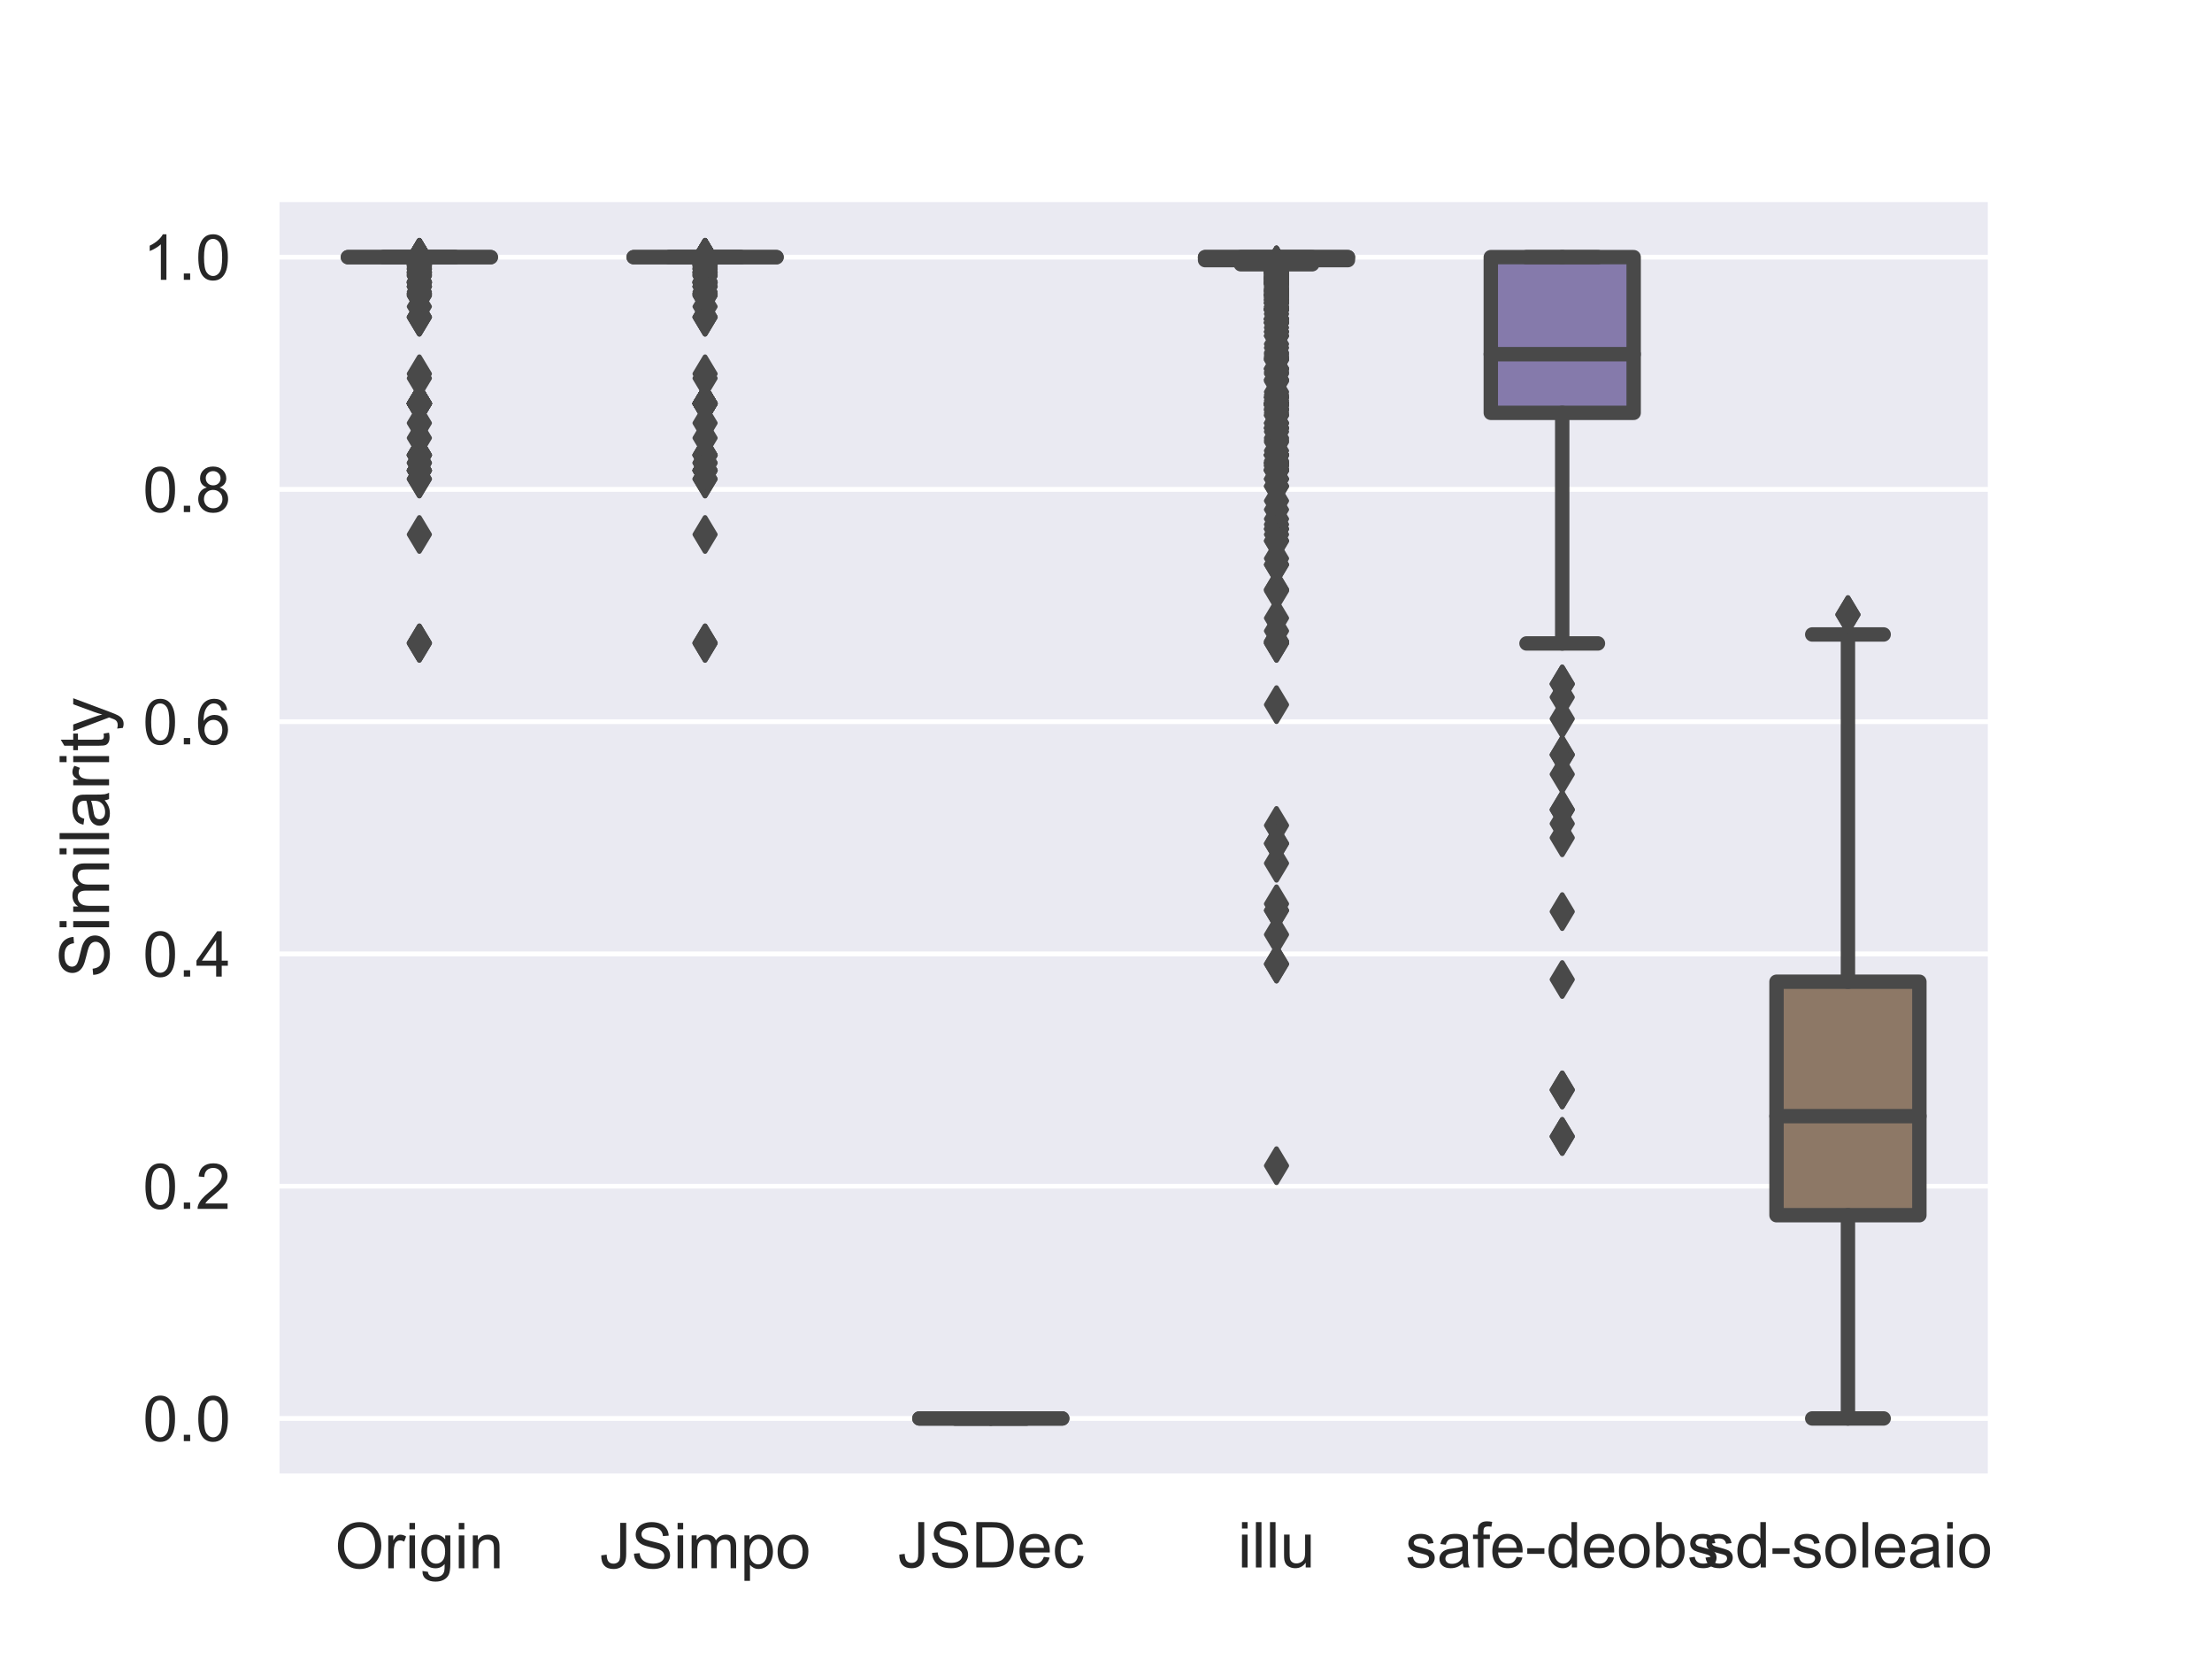 <?xml version="1.0" encoding="utf-8" standalone="no"?>
<!DOCTYPE svg PUBLIC "-//W3C//DTD SVG 1.1//EN"
  "http://www.w3.org/Graphics/SVG/1.1/DTD/svg11.dtd">
<!-- Created with matplotlib (https://matplotlib.org/) -->
<svg height="345.6pt" version="1.1" viewBox="0 0 460.8 345.6" width="460.8pt" xmlns="http://www.w3.org/2000/svg" xmlns:xlink="http://www.w3.org/1999/xlink">
 <defs>
  <style type="text/css">
*{stroke-linecap:butt;stroke-linejoin:round;}
  </style>
 </defs>
 <g id="figure_1">
  <g id="patch_1">
   <path d="M 0 345.6 
L 460.8 345.6 
L 460.8 0 
L 0 0 
z
" style="fill:#ffffff;"/>
  </g>
  <g id="axes_1">
   <g id="patch_2">
    <path d="M 57.6 307.584 
L 414.72 307.584 
L 414.72 41.472 
L 57.6 41.472 
z
" style="fill:#eaeaf2;"/>
   </g>
   <g id="matplotlib.axis_1">
    <g id="xtick_1">
     <g id="text_1">
      <!--   Origin   -->
      <defs>
       <path id="ArialMT-32"/>
       <path d="M 4.828 34.859 
Q 4.828 52.688 14.391 62.766 
Q 23.969 72.859 39.109 72.859 
Q 49.031 72.859 56.984 68.109 
Q 64.938 63.375 69.109 54.906 
Q 73.297 46.438 73.297 35.688 
Q 73.297 24.812 68.891 16.219 
Q 64.5 7.625 56.438 3.203 
Q 48.391 -1.219 39.062 -1.219 
Q 28.953 -1.219 20.984 3.656 
Q 13.031 8.547 8.922 16.984 
Q 4.828 25.438 4.828 34.859 
z
M 14.594 34.719 
Q 14.594 21.781 21.547 14.328 
Q 28.516 6.891 39.016 6.891 
Q 49.703 6.891 56.609 14.406 
Q 63.531 21.922 63.531 35.75 
Q 63.531 44.484 60.578 51 
Q 57.625 57.516 51.922 61.109 
Q 46.234 64.703 39.156 64.703 
Q 29.109 64.703 21.844 57.781 
Q 14.594 50.875 14.594 34.719 
z
" id="ArialMT-79"/>
       <path d="M 6.5 0 
L 6.5 51.859 
L 14.406 51.859 
L 14.406 44 
Q 17.438 49.516 20 51.266 
Q 22.562 53.031 25.641 53.031 
Q 30.078 53.031 34.672 50.203 
L 31.641 42.047 
Q 28.422 43.953 25.203 43.953 
Q 22.312 43.953 20.016 42.219 
Q 17.719 40.484 16.75 37.406 
Q 15.281 32.719 15.281 27.156 
L 15.281 0 
z
" id="ArialMT-114"/>
       <path d="M 6.641 61.469 
L 6.641 71.578 
L 15.438 71.578 
L 15.438 61.469 
z
M 6.641 0 
L 6.641 51.859 
L 15.438 51.859 
L 15.438 0 
z
" id="ArialMT-105"/>
       <path d="M 4.984 -4.297 
L 13.531 -5.562 
Q 14.062 -9.516 16.5 -11.328 
Q 19.781 -13.766 25.438 -13.766 
Q 31.547 -13.766 34.859 -11.328 
Q 38.188 -8.891 39.359 -4.5 
Q 40.047 -1.812 39.984 6.781 
Q 34.234 0 25.641 0 
Q 14.938 0 9.078 7.719 
Q 3.219 15.438 3.219 26.219 
Q 3.219 33.641 5.906 39.906 
Q 8.594 46.188 13.688 49.609 
Q 18.797 53.031 25.688 53.031 
Q 34.859 53.031 40.828 45.609 
L 40.828 51.859 
L 48.922 51.859 
L 48.922 7.031 
Q 48.922 -5.078 46.453 -10.125 
Q 44 -15.188 38.641 -18.109 
Q 33.297 -21.047 25.484 -21.047 
Q 16.219 -21.047 10.5 -16.875 
Q 4.781 -12.703 4.984 -4.297 
z
M 12.25 26.859 
Q 12.25 16.656 16.297 11.969 
Q 20.359 7.281 26.469 7.281 
Q 32.516 7.281 36.609 11.938 
Q 40.719 16.609 40.719 26.562 
Q 40.719 36.078 36.5 40.906 
Q 32.281 45.75 26.312 45.75 
Q 20.453 45.75 16.344 40.984 
Q 12.25 36.234 12.25 26.859 
z
" id="ArialMT-103"/>
       <path d="M 6.594 0 
L 6.594 51.859 
L 14.5 51.859 
L 14.5 44.484 
Q 20.219 53.031 31 53.031 
Q 35.688 53.031 39.625 51.344 
Q 43.562 49.656 45.516 46.922 
Q 47.469 44.188 48.25 40.438 
Q 48.734 37.984 48.734 31.891 
L 48.734 0 
L 39.938 0 
L 39.938 31.547 
Q 39.938 36.922 38.906 39.578 
Q 37.891 42.234 35.281 43.812 
Q 32.672 45.406 29.156 45.406 
Q 23.531 45.406 19.453 41.844 
Q 15.375 38.281 15.375 28.328 
L 15.375 0 
z
" id="ArialMT-110"/>
      </defs>
      <g style="fill:#262626;" transform="translate(62.421 326.701)scale(0.132 -0.132)">
       <use xlink:href="#ArialMT-32"/>
       <use x="27.783" xlink:href="#ArialMT-32"/>
       <use x="55.566" xlink:href="#ArialMT-79"/>
       <use x="133.35" xlink:href="#ArialMT-114"/>
       <use x="166.65" xlink:href="#ArialMT-105"/>
       <use x="188.867" xlink:href="#ArialMT-103"/>
       <use x="244.482" xlink:href="#ArialMT-105"/>
       <use x="266.699" xlink:href="#ArialMT-110"/>
       <use x="322.314" xlink:href="#ArialMT-32"/>
       <use x="350.098" xlink:href="#ArialMT-32"/>
      </g>
     </g>
    </g>
    <g id="xtick_2">
     <g id="text_2">
      <!--  JSimpo  -->
      <defs>
       <path d="M 2.875 20.312 
L 11.422 21.484 
Q 11.766 13.281 14.5 10.25 
Q 17.234 7.234 22.078 7.234 
Q 25.641 7.234 28.219 8.859 
Q 30.812 10.5 31.781 13.297 
Q 32.766 16.109 32.766 22.266 
L 32.766 71.578 
L 42.234 71.578 
L 42.234 22.797 
Q 42.234 13.812 40.062 8.875 
Q 37.891 3.953 33.172 1.359 
Q 28.469 -1.219 22.125 -1.219 
Q 12.703 -1.219 7.688 4.203 
Q 2.688 9.625 2.875 20.312 
z
" id="ArialMT-74"/>
       <path d="M 4.5 23 
L 13.422 23.781 
Q 14.062 18.406 16.375 14.969 
Q 18.703 11.531 23.578 9.406 
Q 28.469 7.281 34.578 7.281 
Q 39.984 7.281 44.141 8.891 
Q 48.297 10.5 50.312 13.297 
Q 52.344 16.109 52.344 19.438 
Q 52.344 22.797 50.391 25.312 
Q 48.438 27.828 43.953 29.547 
Q 41.062 30.672 31.203 33.031 
Q 21.344 35.406 17.391 37.5 
Q 12.25 40.188 9.734 44.156 
Q 7.234 48.141 7.234 53.078 
Q 7.234 58.5 10.297 63.203 
Q 13.375 67.922 19.281 70.359 
Q 25.203 72.797 32.422 72.797 
Q 40.375 72.797 46.453 70.234 
Q 52.547 67.672 55.812 62.688 
Q 59.078 57.719 59.328 51.422 
L 50.25 50.734 
Q 49.516 57.516 45.281 60.984 
Q 41.062 64.453 32.812 64.453 
Q 24.219 64.453 20.281 61.297 
Q 16.359 58.156 16.359 53.719 
Q 16.359 49.859 19.141 47.359 
Q 21.875 44.875 33.422 42.266 
Q 44.969 39.656 49.266 37.703 
Q 55.516 34.812 58.484 30.391 
Q 61.469 25.984 61.469 20.219 
Q 61.469 14.5 58.203 9.438 
Q 54.938 4.391 48.797 1.578 
Q 42.672 -1.219 35.016 -1.219 
Q 25.297 -1.219 18.719 1.609 
Q 12.156 4.438 8.422 10.125 
Q 4.688 15.828 4.5 23 
z
" id="ArialMT-83"/>
       <path d="M 6.594 0 
L 6.594 51.859 
L 14.453 51.859 
L 14.453 44.578 
Q 16.891 48.391 20.938 50.703 
Q 25 53.031 30.172 53.031 
Q 35.938 53.031 39.625 50.641 
Q 43.312 48.25 44.828 43.953 
Q 50.984 53.031 60.844 53.031 
Q 68.562 53.031 72.703 48.75 
Q 76.859 44.484 76.859 35.594 
L 76.859 0 
L 68.109 0 
L 68.109 32.672 
Q 68.109 37.938 67.25 40.25 
Q 66.406 42.578 64.156 43.984 
Q 61.922 45.406 58.891 45.406 
Q 53.422 45.406 49.797 41.766 
Q 46.188 38.141 46.188 30.125 
L 46.188 0 
L 37.406 0 
L 37.406 33.688 
Q 37.406 39.547 35.25 42.469 
Q 33.109 45.406 28.219 45.406 
Q 24.516 45.406 21.359 43.453 
Q 18.219 41.5 16.797 37.734 
Q 15.375 33.984 15.375 26.906 
L 15.375 0 
z
" id="ArialMT-109"/>
       <path d="M 6.594 -19.875 
L 6.594 51.859 
L 14.594 51.859 
L 14.594 45.125 
Q 17.438 49.078 21 51.047 
Q 24.562 53.031 29.641 53.031 
Q 36.281 53.031 41.359 49.609 
Q 46.438 46.188 49.016 39.953 
Q 51.609 33.734 51.609 26.312 
Q 51.609 18.359 48.75 11.984 
Q 45.906 5.609 40.453 2.219 
Q 35.016 -1.172 29 -1.172 
Q 24.609 -1.172 21.109 0.688 
Q 17.625 2.547 15.375 5.375 
L 15.375 -19.875 
z
M 14.547 25.641 
Q 14.547 15.625 18.594 10.844 
Q 22.656 6.062 28.422 6.062 
Q 34.281 6.062 38.453 11.016 
Q 42.625 15.969 42.625 26.375 
Q 42.625 36.281 38.547 41.203 
Q 34.469 46.141 28.812 46.141 
Q 23.188 46.141 18.859 40.891 
Q 14.547 35.641 14.547 25.641 
z
" id="ArialMT-112"/>
       <path d="M 3.328 25.922 
Q 3.328 40.328 11.328 47.266 
Q 18.016 53.031 27.641 53.031 
Q 38.328 53.031 45.109 46.016 
Q 51.906 39.016 51.906 26.656 
Q 51.906 16.656 48.906 10.906 
Q 45.906 5.172 40.156 2 
Q 34.422 -1.172 27.641 -1.172 
Q 16.75 -1.172 10.031 5.812 
Q 3.328 12.797 3.328 25.922 
z
M 12.359 25.922 
Q 12.359 15.969 16.703 11.016 
Q 21.047 6.062 27.641 6.062 
Q 34.188 6.062 38.531 11.031 
Q 42.875 16.016 42.875 26.219 
Q 42.875 35.844 38.5 40.797 
Q 34.125 45.75 27.641 45.75 
Q 21.047 45.75 16.703 40.812 
Q 12.359 35.891 12.359 25.922 
z
" id="ArialMT-111"/>
      </defs>
      <g style="fill:#262626;" transform="translate(121.206 326.693)scale(0.132 -0.132)">
       <use xlink:href="#ArialMT-32"/>
       <use x="27.783" xlink:href="#ArialMT-74"/>
       <use x="77.783" xlink:href="#ArialMT-83"/>
       <use x="144.482" xlink:href="#ArialMT-105"/>
       <use x="166.699" xlink:href="#ArialMT-109"/>
       <use x="250" xlink:href="#ArialMT-112"/>
       <use x="305.615" xlink:href="#ArialMT-111"/>
       <use x="361.23" xlink:href="#ArialMT-32"/>
      </g>
     </g>
    </g>
    <g id="xtick_3">
     <g id="text_3">
      <!-- JSDec -->
      <defs>
       <path d="M 7.719 0 
L 7.719 71.578 
L 32.375 71.578 
Q 40.719 71.578 45.125 70.562 
Q 51.266 69.141 55.609 65.438 
Q 61.281 60.641 64.078 53.188 
Q 66.891 45.75 66.891 36.188 
Q 66.891 28.031 64.984 21.734 
Q 63.094 15.438 60.109 11.297 
Q 57.125 7.172 53.578 4.797 
Q 50.047 2.438 45.047 1.219 
Q 40.047 0 33.547 0 
z
M 17.188 8.453 
L 32.469 8.453 
Q 39.547 8.453 43.578 9.766 
Q 47.609 11.078 50 13.484 
Q 53.375 16.844 55.25 22.531 
Q 57.125 28.219 57.125 36.328 
Q 57.125 47.562 53.438 53.594 
Q 49.75 59.625 44.484 61.672 
Q 40.672 63.141 32.234 63.141 
L 17.188 63.141 
z
" id="ArialMT-68"/>
       <path d="M 42.094 16.703 
L 51.172 15.578 
Q 49.031 7.625 43.219 3.219 
Q 37.406 -1.172 28.375 -1.172 
Q 17 -1.172 10.328 5.828 
Q 3.656 12.844 3.656 25.484 
Q 3.656 38.578 10.391 45.797 
Q 17.141 53.031 27.875 53.031 
Q 38.281 53.031 44.875 45.953 
Q 51.469 38.875 51.469 26.031 
Q 51.469 25.25 51.422 23.688 
L 12.75 23.688 
Q 13.234 15.141 17.578 10.594 
Q 21.922 6.062 28.422 6.062 
Q 33.25 6.062 36.672 8.594 
Q 40.094 11.141 42.094 16.703 
z
M 13.234 30.906 
L 42.188 30.906 
Q 41.609 37.453 38.875 40.719 
Q 34.672 45.797 27.984 45.797 
Q 21.922 45.797 17.797 41.75 
Q 13.672 37.703 13.234 30.906 
z
" id="ArialMT-101"/>
       <path d="M 40.438 19 
L 49.078 17.875 
Q 47.656 8.938 41.812 3.875 
Q 35.984 -1.172 27.484 -1.172 
Q 16.844 -1.172 10.375 5.781 
Q 3.906 12.75 3.906 25.734 
Q 3.906 34.125 6.688 40.422 
Q 9.469 46.734 15.156 49.875 
Q 20.844 53.031 27.547 53.031 
Q 35.984 53.031 41.359 48.75 
Q 46.734 44.484 48.25 36.625 
L 39.703 35.297 
Q 38.484 40.531 35.375 43.156 
Q 32.281 45.797 27.875 45.797 
Q 21.234 45.797 17.078 41.031 
Q 12.938 36.281 12.938 25.984 
Q 12.938 15.531 16.938 10.797 
Q 20.953 6.062 27.391 6.062 
Q 32.562 6.062 36.031 9.234 
Q 39.5 12.406 40.438 19 
z
" id="ArialMT-99"/>
      </defs>
      <g style="fill:#262626;" transform="translate(186.961 326.532)scale(0.132 -0.132)">
       <use xlink:href="#ArialMT-74"/>
       <use x="50" xlink:href="#ArialMT-83"/>
       <use x="116.699" xlink:href="#ArialMT-68"/>
       <use x="188.916" xlink:href="#ArialMT-101"/>
       <use x="244.531" xlink:href="#ArialMT-99"/>
      </g>
     </g>
    </g>
    <g id="xtick_4">
     <g id="text_4">
      <!-- illu -->
      <defs>
       <path d="M 6.391 0 
L 6.391 71.578 
L 15.188 71.578 
L 15.188 0 
z
" id="ArialMT-108"/>
       <path d="M 40.578 0 
L 40.578 7.625 
Q 34.516 -1.172 24.125 -1.172 
Q 19.531 -1.172 15.547 0.578 
Q 11.578 2.344 9.641 5 
Q 7.719 7.672 6.938 11.531 
Q 6.391 14.109 6.391 19.734 
L 6.391 51.859 
L 15.188 51.859 
L 15.188 23.094 
Q 15.188 16.219 15.719 13.812 
Q 16.547 10.359 19.234 8.375 
Q 21.922 6.391 25.875 6.391 
Q 29.828 6.391 33.297 8.422 
Q 36.766 10.453 38.203 13.938 
Q 39.656 17.438 39.656 24.078 
L 39.656 51.859 
L 48.438 51.859 
L 48.438 0 
z
" id="ArialMT-117"/>
      </defs>
      <g style="fill:#262626;" transform="translate(257.85 326.532)scale(0.132 -0.132)">
       <use xlink:href="#ArialMT-105"/>
       <use x="22.217" xlink:href="#ArialMT-108"/>
       <use x="44.434" xlink:href="#ArialMT-108"/>
       <use x="66.65" xlink:href="#ArialMT-117"/>
      </g>
     </g>
    </g>
    <g id="xtick_5">
     <g id="text_5">
      <!-- safe-deobs -->
      <defs>
       <path d="M 3.078 15.484 
L 11.766 16.844 
Q 12.5 11.625 15.844 8.844 
Q 19.188 6.062 25.203 6.062 
Q 31.25 6.062 34.172 8.516 
Q 37.109 10.984 37.109 14.312 
Q 37.109 17.281 34.516 19 
Q 32.719 20.172 25.531 21.969 
Q 15.875 24.422 12.141 26.203 
Q 8.406 27.984 6.469 31.125 
Q 4.547 34.281 4.547 38.094 
Q 4.547 41.547 6.125 44.5 
Q 7.719 47.469 10.453 49.422 
Q 12.5 50.922 16.031 51.969 
Q 19.578 53.031 23.641 53.031 
Q 29.734 53.031 34.344 51.266 
Q 38.969 49.516 41.156 46.5 
Q 43.359 43.5 44.188 38.484 
L 35.594 37.312 
Q 35.016 41.312 32.203 43.547 
Q 29.391 45.797 24.266 45.797 
Q 18.219 45.797 15.625 43.797 
Q 13.031 41.797 13.031 39.109 
Q 13.031 37.406 14.109 36.031 
Q 15.188 34.625 17.484 33.688 
Q 18.797 33.203 25.25 31.453 
Q 34.578 28.953 38.25 27.359 
Q 41.938 25.781 44.031 22.75 
Q 46.141 19.734 46.141 15.234 
Q 46.141 10.844 43.578 6.953 
Q 41.016 3.078 36.172 0.953 
Q 31.344 -1.172 25.25 -1.172 
Q 15.141 -1.172 9.844 3.031 
Q 4.547 7.234 3.078 15.484 
z
" id="ArialMT-115"/>
       <path d="M 40.438 6.391 
Q 35.547 2.25 31.031 0.531 
Q 26.516 -1.172 21.344 -1.172 
Q 12.797 -1.172 8.203 3 
Q 3.609 7.172 3.609 13.672 
Q 3.609 17.484 5.344 20.625 
Q 7.078 23.781 9.891 25.688 
Q 12.703 27.594 16.219 28.562 
Q 18.797 29.25 24.031 29.891 
Q 34.672 31.156 39.703 32.906 
Q 39.75 34.719 39.75 35.203 
Q 39.75 40.578 37.25 42.781 
Q 33.891 45.75 27.25 45.75 
Q 21.047 45.75 18.094 43.578 
Q 15.141 41.406 13.719 35.891 
L 5.125 37.062 
Q 6.297 42.578 8.984 45.969 
Q 11.672 49.359 16.75 51.188 
Q 21.828 53.031 28.516 53.031 
Q 35.156 53.031 39.297 51.469 
Q 43.453 49.906 45.406 47.531 
Q 47.359 45.172 48.141 41.547 
Q 48.578 39.312 48.578 33.453 
L 48.578 21.734 
Q 48.578 9.469 49.141 6.219 
Q 49.703 2.984 51.375 0 
L 42.188 0 
Q 40.828 2.734 40.438 6.391 
z
M 39.703 26.031 
Q 34.906 24.078 25.344 22.703 
Q 19.922 21.922 17.672 20.938 
Q 15.438 19.969 14.203 18.094 
Q 12.984 16.219 12.984 13.922 
Q 12.984 10.406 15.641 8.062 
Q 18.312 5.719 23.438 5.719 
Q 28.516 5.719 32.469 7.938 
Q 36.422 10.156 38.281 14.016 
Q 39.703 17 39.703 22.797 
z
" id="ArialMT-97"/>
       <path d="M 8.688 0 
L 8.688 45.016 
L 0.922 45.016 
L 0.922 51.859 
L 8.688 51.859 
L 8.688 57.375 
Q 8.688 62.594 9.625 65.141 
Q 10.891 68.562 14.078 70.672 
Q 17.281 72.797 23.047 72.797 
Q 26.766 72.797 31.25 71.922 
L 29.938 64.266 
Q 27.203 64.75 24.75 64.75 
Q 20.75 64.75 19.094 63.031 
Q 17.438 61.328 17.438 56.641 
L 17.438 51.859 
L 27.547 51.859 
L 27.547 45.016 
L 17.438 45.016 
L 17.438 0 
z
" id="ArialMT-102"/>
       <path d="M 3.172 21.484 
L 3.172 30.328 
L 30.172 30.328 
L 30.172 21.484 
z
" id="ArialMT-45"/>
       <path d="M 40.234 0 
L 40.234 6.547 
Q 35.297 -1.172 25.734 -1.172 
Q 19.531 -1.172 14.328 2.25 
Q 9.125 5.672 6.266 11.797 
Q 3.422 17.922 3.422 25.875 
Q 3.422 33.641 6 39.969 
Q 8.594 46.297 13.766 49.656 
Q 18.953 53.031 25.344 53.031 
Q 30.031 53.031 33.688 51.047 
Q 37.359 49.078 39.656 45.906 
L 39.656 71.578 
L 48.391 71.578 
L 48.391 0 
z
M 12.453 25.875 
Q 12.453 15.922 16.641 10.984 
Q 20.844 6.062 26.562 6.062 
Q 32.328 6.062 36.344 10.766 
Q 40.375 15.484 40.375 25.141 
Q 40.375 35.797 36.266 40.766 
Q 32.172 45.75 26.172 45.75 
Q 20.312 45.75 16.375 40.969 
Q 12.453 36.188 12.453 25.875 
z
" id="ArialMT-100"/>
       <path d="M 14.703 0 
L 6.547 0 
L 6.547 71.578 
L 15.328 71.578 
L 15.328 46.047 
Q 20.906 53.031 29.547 53.031 
Q 34.328 53.031 38.594 51.094 
Q 42.875 49.172 45.625 45.672 
Q 48.391 42.188 49.953 37.25 
Q 51.516 32.328 51.516 26.703 
Q 51.516 13.375 44.922 6.094 
Q 38.328 -1.172 29.109 -1.172 
Q 19.922 -1.172 14.703 6.5 
z
M 14.594 26.312 
Q 14.594 17 17.141 12.844 
Q 21.297 6.062 28.375 6.062 
Q 34.125 6.062 38.328 11.062 
Q 42.531 16.062 42.531 25.984 
Q 42.531 36.141 38.5 40.969 
Q 34.469 45.797 28.766 45.797 
Q 23 45.797 18.797 40.797 
Q 14.594 35.797 14.594 26.312 
z
" id="ArialMT-98"/>
      </defs>
      <g style="fill:#262626;" transform="translate(292.788 326.532)scale(0.132 -0.132)">
       <use xlink:href="#ArialMT-115"/>
       <use x="50" xlink:href="#ArialMT-97"/>
       <use x="105.615" xlink:href="#ArialMT-102"/>
       <use x="133.398" xlink:href="#ArialMT-101"/>
       <use x="189.014" xlink:href="#ArialMT-45"/>
       <use x="222.314" xlink:href="#ArialMT-100"/>
       <use x="277.93" xlink:href="#ArialMT-101"/>
       <use x="333.545" xlink:href="#ArialMT-111"/>
       <use x="389.16" xlink:href="#ArialMT-98"/>
       <use x="444.775" xlink:href="#ArialMT-115"/>
      </g>
     </g>
    </g>
    <g id="xtick_6">
     <g id="text_6">
      <!-- sd-soleaio -->
      <g style="fill:#262626;" transform="translate(354.878 326.532)scale(0.132 -0.132)">
       <use xlink:href="#ArialMT-115"/>
       <use x="50" xlink:href="#ArialMT-100"/>
       <use x="105.615" xlink:href="#ArialMT-45"/>
       <use x="138.916" xlink:href="#ArialMT-115"/>
       <use x="188.916" xlink:href="#ArialMT-111"/>
       <use x="244.531" xlink:href="#ArialMT-108"/>
       <use x="266.748" xlink:href="#ArialMT-101"/>
       <use x="322.363" xlink:href="#ArialMT-97"/>
       <use x="377.979" xlink:href="#ArialMT-105"/>
       <use x="400.195" xlink:href="#ArialMT-111"/>
      </g>
     </g>
    </g>
    <g id="text_7">
     <!--   -->
     <g style="fill:#262626;" transform="translate(234.16 343.787)scale(0.144 -0.144)">
      <use xlink:href="#ArialMT-32"/>
     </g>
    </g>
   </g>
   <g id="matplotlib.axis_2">
    <g id="ytick_1">
     <g id="line2d_1">
      <path clip-path="url(#p5b3eabb547)" d="M 57.6 295.488 
L 414.72 295.488 
" style="fill:none;stroke:#ffffff;stroke-linecap:round;"/>
     </g>
     <g id="text_8">
      <!-- 0.0 -->
      <defs>
       <path d="M 4.156 35.297 
Q 4.156 48 6.766 55.734 
Q 9.375 63.484 14.516 67.672 
Q 19.672 71.875 27.484 71.875 
Q 33.25 71.875 37.594 69.547 
Q 41.938 67.234 44.766 62.859 
Q 47.609 58.5 49.219 52.219 
Q 50.828 45.953 50.828 35.297 
Q 50.828 22.703 48.234 14.969 
Q 45.656 7.234 40.5 3 
Q 35.359 -1.219 27.484 -1.219 
Q 17.141 -1.219 11.234 6.203 
Q 4.156 15.141 4.156 35.297 
z
M 13.188 35.297 
Q 13.188 17.672 17.312 11.828 
Q 21.438 6 27.484 6 
Q 33.547 6 37.672 11.859 
Q 41.797 17.719 41.797 35.297 
Q 41.797 52.984 37.672 58.781 
Q 33.547 64.594 27.391 64.594 
Q 21.344 64.594 17.719 59.469 
Q 13.188 52.938 13.188 35.297 
z
" id="ArialMT-48"/>
       <path d="M 9.078 0 
L 9.078 10.016 
L 19.094 10.016 
L 19.094 0 
z
" id="ArialMT-46"/>
      </defs>
      <g style="fill:#262626;" transform="translate(29.752 300.212)scale(0.132 -0.132)">
       <use xlink:href="#ArialMT-48"/>
       <use x="55.615" xlink:href="#ArialMT-46"/>
       <use x="83.398" xlink:href="#ArialMT-48"/>
      </g>
     </g>
    </g>
    <g id="ytick_2">
     <g id="line2d_2">
      <path clip-path="url(#p5b3eabb547)" d="M 57.6 247.104 
L 414.72 247.104 
" style="fill:none;stroke:#ffffff;stroke-linecap:round;"/>
     </g>
     <g id="text_9">
      <!-- 0.2 -->
      <defs>
       <path d="M 50.344 8.453 
L 50.344 0 
L 3.031 0 
Q 2.938 3.172 4.047 6.109 
Q 5.859 10.938 9.828 15.625 
Q 13.812 20.312 21.344 26.469 
Q 33.016 36.031 37.109 41.625 
Q 41.219 47.219 41.219 52.203 
Q 41.219 57.422 37.469 61 
Q 33.734 64.594 27.734 64.594 
Q 21.391 64.594 17.578 60.781 
Q 13.766 56.984 13.719 50.25 
L 4.688 51.172 
Q 5.609 61.281 11.656 66.578 
Q 17.719 71.875 27.938 71.875 
Q 38.234 71.875 44.234 66.156 
Q 50.25 60.453 50.25 52 
Q 50.25 47.703 48.484 43.547 
Q 46.734 39.406 42.656 34.812 
Q 38.578 30.219 29.109 22.219 
Q 21.188 15.578 18.938 13.203 
Q 16.703 10.844 15.234 8.453 
z
" id="ArialMT-50"/>
      </defs>
      <g style="fill:#262626;" transform="translate(29.752 251.828)scale(0.132 -0.132)">
       <use xlink:href="#ArialMT-48"/>
       <use x="55.615" xlink:href="#ArialMT-46"/>
       <use x="83.398" xlink:href="#ArialMT-50"/>
      </g>
     </g>
    </g>
    <g id="ytick_3">
     <g id="line2d_3">
      <path clip-path="url(#p5b3eabb547)" d="M 57.6 198.72 
L 414.72 198.72 
" style="fill:none;stroke:#ffffff;stroke-linecap:round;"/>
     </g>
     <g id="text_10">
      <!-- 0.4 -->
      <defs>
       <path d="M 32.328 0 
L 32.328 17.141 
L 1.266 17.141 
L 1.266 25.203 
L 33.938 71.578 
L 41.109 71.578 
L 41.109 25.203 
L 50.781 25.203 
L 50.781 17.141 
L 41.109 17.141 
L 41.109 0 
z
M 32.328 25.203 
L 32.328 57.469 
L 9.906 25.203 
z
" id="ArialMT-52"/>
      </defs>
      <g style="fill:#262626;" transform="translate(29.752 203.444)scale(0.132 -0.132)">
       <use xlink:href="#ArialMT-48"/>
       <use x="55.615" xlink:href="#ArialMT-46"/>
       <use x="83.398" xlink:href="#ArialMT-52"/>
      </g>
     </g>
    </g>
    <g id="ytick_4">
     <g id="line2d_4">
      <path clip-path="url(#p5b3eabb547)" d="M 57.6 150.336 
L 414.72 150.336 
" style="fill:none;stroke:#ffffff;stroke-linecap:round;"/>
     </g>
     <g id="text_11">
      <!-- 0.6 -->
      <defs>
       <path d="M 49.75 54.047 
L 41.016 53.375 
Q 39.844 58.547 37.703 60.891 
Q 34.125 64.656 28.906 64.656 
Q 24.703 64.656 21.531 62.312 
Q 17.391 59.281 14.984 53.469 
Q 12.594 47.656 12.5 36.922 
Q 15.672 41.75 20.266 44.094 
Q 24.859 46.438 29.891 46.438 
Q 38.672 46.438 44.844 39.969 
Q 51.031 33.5 51.031 23.25 
Q 51.031 16.5 48.125 10.719 
Q 45.219 4.938 40.141 1.859 
Q 35.062 -1.219 28.609 -1.219 
Q 17.625 -1.219 10.688 6.859 
Q 3.766 14.938 3.766 33.5 
Q 3.766 54.25 11.422 63.672 
Q 18.109 71.875 29.438 71.875 
Q 37.891 71.875 43.281 67.141 
Q 48.688 62.406 49.75 54.047 
z
M 13.875 23.188 
Q 13.875 18.656 15.797 14.5 
Q 17.719 10.359 21.188 8.172 
Q 24.656 6 28.469 6 
Q 34.031 6 38.031 10.484 
Q 42.047 14.984 42.047 22.703 
Q 42.047 30.125 38.078 34.391 
Q 34.125 38.672 28.125 38.672 
Q 22.172 38.672 18.016 34.391 
Q 13.875 30.125 13.875 23.188 
z
" id="ArialMT-54"/>
      </defs>
      <g style="fill:#262626;" transform="translate(29.752 155.06)scale(0.132 -0.132)">
       <use xlink:href="#ArialMT-48"/>
       <use x="55.615" xlink:href="#ArialMT-46"/>
       <use x="83.398" xlink:href="#ArialMT-54"/>
      </g>
     </g>
    </g>
    <g id="ytick_5">
     <g id="line2d_5">
      <path clip-path="url(#p5b3eabb547)" d="M 57.6 101.952 
L 414.72 101.952 
" style="fill:none;stroke:#ffffff;stroke-linecap:round;"/>
     </g>
     <g id="text_12">
      <!-- 0.8 -->
      <defs>
       <path d="M 17.672 38.812 
Q 12.203 40.828 9.562 44.531 
Q 6.938 48.25 6.938 53.422 
Q 6.938 61.234 12.547 66.547 
Q 18.172 71.875 27.484 71.875 
Q 36.859 71.875 42.578 66.422 
Q 48.297 60.984 48.297 53.172 
Q 48.297 48.188 45.672 44.5 
Q 43.062 40.828 37.75 38.812 
Q 44.344 36.672 47.781 31.875 
Q 51.219 27.094 51.219 20.453 
Q 51.219 11.281 44.719 5.031 
Q 38.234 -1.219 27.641 -1.219 
Q 17.047 -1.219 10.547 5.047 
Q 4.047 11.328 4.047 20.703 
Q 4.047 27.688 7.594 32.391 
Q 11.141 37.109 17.672 38.812 
z
M 15.922 53.719 
Q 15.922 48.641 19.188 45.406 
Q 22.469 42.188 27.688 42.188 
Q 32.766 42.188 36.016 45.375 
Q 39.266 48.578 39.266 53.219 
Q 39.266 58.062 35.906 61.359 
Q 32.562 64.656 27.594 64.656 
Q 22.562 64.656 19.234 61.422 
Q 15.922 58.203 15.922 53.719 
z
M 13.094 20.656 
Q 13.094 16.891 14.875 13.375 
Q 16.656 9.859 20.172 7.922 
Q 23.688 6 27.734 6 
Q 34.031 6 38.125 10.047 
Q 42.234 14.109 42.234 20.359 
Q 42.234 26.703 38.016 30.859 
Q 33.797 35.016 27.438 35.016 
Q 21.234 35.016 17.156 30.906 
Q 13.094 26.812 13.094 20.656 
z
" id="ArialMT-56"/>
      </defs>
      <g style="fill:#262626;" transform="translate(29.752 106.676)scale(0.132 -0.132)">
       <use xlink:href="#ArialMT-48"/>
       <use x="55.615" xlink:href="#ArialMT-46"/>
       <use x="83.398" xlink:href="#ArialMT-56"/>
      </g>
     </g>
    </g>
    <g id="ytick_6">
     <g id="line2d_6">
      <path clip-path="url(#p5b3eabb547)" d="M 57.6 53.568 
L 414.72 53.568 
" style="fill:none;stroke:#ffffff;stroke-linecap:round;"/>
     </g>
     <g id="text_13">
      <!-- 1.0 -->
      <defs>
       <path d="M 37.25 0 
L 28.469 0 
L 28.469 56 
Q 25.297 52.984 20.141 49.953 
Q 14.984 46.922 10.891 45.406 
L 10.891 53.906 
Q 18.266 57.375 23.781 62.297 
Q 29.297 67.234 31.594 71.875 
L 37.25 71.875 
z
" id="ArialMT-49"/>
      </defs>
      <g style="fill:#262626;" transform="translate(29.752 58.292)scale(0.132 -0.132)">
       <use xlink:href="#ArialMT-49"/>
       <use x="55.615" xlink:href="#ArialMT-46"/>
       <use x="83.398" xlink:href="#ArialMT-48"/>
      </g>
     </g>
    </g>
    <g id="text_14">
     <!-- Similarity -->
     <defs>
      <path d="M 25.781 7.859 
L 27.047 0.094 
Q 23.344 -0.688 20.406 -0.688 
Q 15.625 -0.688 12.984 0.828 
Q 10.359 2.344 9.281 4.812 
Q 8.203 7.281 8.203 15.188 
L 8.203 45.016 
L 1.766 45.016 
L 1.766 51.859 
L 8.203 51.859 
L 8.203 64.703 
L 16.938 69.969 
L 16.938 51.859 
L 25.781 51.859 
L 25.781 45.016 
L 16.938 45.016 
L 16.938 14.703 
Q 16.938 10.938 17.406 9.859 
Q 17.875 8.797 18.922 8.156 
Q 19.969 7.516 21.922 7.516 
Q 23.391 7.516 25.781 7.859 
z
" id="ArialMT-116"/>
      <path d="M 6.203 -19.969 
L 5.219 -11.719 
Q 8.109 -12.5 10.25 -12.5 
Q 13.188 -12.5 14.938 -11.516 
Q 16.703 -10.547 17.828 -8.797 
Q 18.656 -7.469 20.516 -2.25 
Q 20.75 -1.516 21.297 -0.094 
L 1.609 51.859 
L 11.078 51.859 
L 21.875 21.828 
Q 23.969 16.109 25.641 9.812 
Q 27.156 15.875 29.25 21.625 
L 40.328 51.859 
L 49.125 51.859 
L 29.391 -0.875 
Q 26.219 -9.422 24.469 -12.641 
Q 22.125 -17 19.094 -19.016 
Q 16.062 -21.047 11.859 -21.047 
Q 9.328 -21.047 6.203 -19.969 
z
" id="ArialMT-121"/>
     </defs>
     <g style="fill:#262626;" transform="translate(22.721 203.728)rotate(-90)scale(0.144 -0.144)">
      <use xlink:href="#ArialMT-83"/>
      <use x="66.699" xlink:href="#ArialMT-105"/>
      <use x="88.916" xlink:href="#ArialMT-109"/>
      <use x="172.217" xlink:href="#ArialMT-105"/>
      <use x="194.434" xlink:href="#ArialMT-108"/>
      <use x="216.65" xlink:href="#ArialMT-97"/>
      <use x="272.266" xlink:href="#ArialMT-114"/>
      <use x="305.566" xlink:href="#ArialMT-105"/>
      <use x="327.783" xlink:href="#ArialMT-116"/>
      <use x="355.566" xlink:href="#ArialMT-121"/>
     </g>
    </g>
   </g>
   <g id="patch_3">
    <path clip-path="url(#p5b3eabb547)" d="M 72.48 53.568 
L 102.24 53.568 
L 102.24 53.568 
L 72.48 53.568 
L 72.48 53.568 
z
" style="fill:#5875a4;stroke:#494949;stroke-linejoin:miter;stroke-width:3;"/>
   </g>
   <g id="patch_4">
    <path clip-path="url(#p5b3eabb547)" d="M 132 53.568 
L 161.76 53.568 
L 161.76 53.568 
L 132 53.568 
L 132 53.568 
z
" style="fill:#cc8963;stroke:#494949;stroke-linejoin:miter;stroke-width:3;"/>
   </g>
   <g id="patch_5">
    <path clip-path="url(#p5b3eabb547)" d="M 191.52 295.488 
L 221.28 295.488 
L 221.28 295.488 
L 191.52 295.488 
L 191.52 295.488 
z
" style="fill:#5f9e6e;stroke:#494949;stroke-linejoin:miter;stroke-width:3;"/>
   </g>
   <g id="patch_6">
    <path clip-path="url(#p5b3eabb547)" d="M 251.04 54.188 
L 280.8 54.188 
L 280.8 53.568 
L 251.04 53.568 
L 251.04 54.188 
z
" style="fill:#b55d60;stroke:#494949;stroke-linejoin:miter;stroke-width:3;"/>
   </g>
   <g id="patch_7">
    <path clip-path="url(#p5b3eabb547)" d="M 310.56 85.999 
L 340.32 85.999 
L 340.32 53.568 
L 310.56 53.568 
L 310.56 85.999 
z
" style="fill:#857aab;stroke:#494949;stroke-linejoin:miter;stroke-width:3;"/>
   </g>
   <g id="patch_8">
    <path clip-path="url(#p5b3eabb547)" d="M 370.08 253.149 
L 399.84 253.149 
L 399.84 204.513 
L 370.08 204.513 
L 370.08 253.149 
z
" style="fill:#8d7866;stroke:#494949;stroke-linejoin:miter;stroke-width:3;"/>
   </g>
   <g id="line2d_7">
    <path clip-path="url(#p5b3eabb547)" d="M 87.36 53.568 
L 87.36 53.568 
" style="fill:none;stroke:#494949;stroke-linecap:round;stroke-width:3;"/>
   </g>
   <g id="line2d_8">
    <path clip-path="url(#p5b3eabb547)" d="M 87.36 53.568 
L 87.36 53.568 
" style="fill:none;stroke:#494949;stroke-linecap:round;stroke-width:3;"/>
   </g>
   <g id="line2d_9">
    <path clip-path="url(#p5b3eabb547)" d="M 79.92 53.568 
L 94.8 53.568 
" style="fill:none;stroke:#494949;stroke-linecap:round;stroke-width:3;"/>
   </g>
   <g id="line2d_10">
    <path clip-path="url(#p5b3eabb547)" d="M 79.92 53.568 
L 94.8 53.568 
" style="fill:none;stroke:#494949;stroke-linecap:round;stroke-width:3;"/>
   </g>
   <g id="line2d_11">
    <defs>
     <path d="M -0 3.536 
L 2.121 0 
L -0 -3.536 
L -2.121 -0 
z
" id="m245c8c9aba" style="stroke:#494949;stroke-linejoin:miter;"/>
    </defs>
    <g clip-path="url(#p5b3eabb547)">
     <use style="fill:#494949;stroke:#494949;stroke-linejoin:miter;" x="87.36" xlink:href="#m245c8c9aba" y="57.491"/>
     <use style="fill:#494949;stroke:#494949;stroke-linejoin:miter;" x="87.36" xlink:href="#m245c8c9aba" y="59.693"/>
     <use style="fill:#494949;stroke:#494949;stroke-linejoin:miter;" x="87.36" xlink:href="#m245c8c9aba" y="54.878"/>
     <use style="fill:#494949;stroke:#494949;stroke-linejoin:miter;" x="87.36" xlink:href="#m245c8c9aba" y="53.654"/>
     <use style="fill:#494949;stroke:#494949;stroke-linejoin:miter;" x="87.36" xlink:href="#m245c8c9aba" y="53.693"/>
     <use style="fill:#494949;stroke:#494949;stroke-linejoin:miter;" x="87.36" xlink:href="#m245c8c9aba" y="53.579"/>
     <use style="fill:#494949;stroke:#494949;stroke-linejoin:miter;" x="87.36" xlink:href="#m245c8c9aba" y="53.612"/>
     <use style="fill:#494949;stroke:#494949;stroke-linejoin:miter;" x="87.36" xlink:href="#m245c8c9aba" y="53.911"/>
     <use style="fill:#494949;stroke:#494949;stroke-linejoin:miter;" x="87.36" xlink:href="#m245c8c9aba" y="54.004"/>
     <use style="fill:#494949;stroke:#494949;stroke-linejoin:miter;" x="87.36" xlink:href="#m245c8c9aba" y="61.183"/>
     <use style="fill:#494949;stroke:#494949;stroke-linejoin:miter;" x="87.36" xlink:href="#m245c8c9aba" y="54.056"/>
     <use style="fill:#494949;stroke:#494949;stroke-linejoin:miter;" x="87.36" xlink:href="#m245c8c9aba" y="53.896"/>
     <use style="fill:#494949;stroke:#494949;stroke-linejoin:miter;" x="87.36" xlink:href="#m245c8c9aba" y="54.18"/>
     <use style="fill:#494949;stroke:#494949;stroke-linejoin:miter;" x="87.36" xlink:href="#m245c8c9aba" y="54.18"/>
     <use style="fill:#494949;stroke:#494949;stroke-linejoin:miter;" x="87.36" xlink:href="#m245c8c9aba" y="53.928"/>
     <use style="fill:#494949;stroke:#494949;stroke-linejoin:miter;" x="87.36" xlink:href="#m245c8c9aba" y="61.183"/>
     <use style="fill:#494949;stroke:#494949;stroke-linejoin:miter;" x="87.36" xlink:href="#m245c8c9aba" y="53.911"/>
     <use style="fill:#494949;stroke:#494949;stroke-linejoin:miter;" x="87.36" xlink:href="#m245c8c9aba" y="53.919"/>
     <use style="fill:#494949;stroke:#494949;stroke-linejoin:miter;" x="87.36" xlink:href="#m245c8c9aba" y="59.693"/>
     <use style="fill:#494949;stroke:#494949;stroke-linejoin:miter;" x="87.36" xlink:href="#m245c8c9aba" y="58.662"/>
     <use style="fill:#494949;stroke:#494949;stroke-linejoin:miter;" x="87.36" xlink:href="#m245c8c9aba" y="55.85"/>
     <use style="fill:#494949;stroke:#494949;stroke-linejoin:miter;" x="87.36" xlink:href="#m245c8c9aba" y="99.777"/>
     <use style="fill:#494949;stroke:#494949;stroke-linejoin:miter;" x="87.36" xlink:href="#m245c8c9aba" y="56.075"/>
     <use style="fill:#494949;stroke:#494949;stroke-linejoin:miter;" x="87.36" xlink:href="#m245c8c9aba" y="55.278"/>
     <use style="fill:#494949;stroke:#494949;stroke-linejoin:miter;" x="87.36" xlink:href="#m245c8c9aba" y="53.99"/>
     <use style="fill:#494949;stroke:#494949;stroke-linejoin:miter;" x="87.36" xlink:href="#m245c8c9aba" y="55.57"/>
     <use style="fill:#494949;stroke:#494949;stroke-linejoin:miter;" x="87.36" xlink:href="#m245c8c9aba" y="53.691"/>
     <use style="fill:#494949;stroke:#494949;stroke-linejoin:miter;" x="87.36" xlink:href="#m245c8c9aba" y="54.745"/>
     <use style="fill:#494949;stroke:#494949;stroke-linejoin:miter;" x="87.36" xlink:href="#m245c8c9aba" y="53.646"/>
     <use style="fill:#494949;stroke:#494949;stroke-linejoin:miter;" x="87.36" xlink:href="#m245c8c9aba" y="60.791"/>
     <use style="fill:#494949;stroke:#494949;stroke-linejoin:miter;" x="87.36" xlink:href="#m245c8c9aba" y="54.311"/>
     <use style="fill:#494949;stroke:#494949;stroke-linejoin:miter;" x="87.36" xlink:href="#m245c8c9aba" y="53.618"/>
     <use style="fill:#494949;stroke:#494949;stroke-linejoin:miter;" x="87.36" xlink:href="#m245c8c9aba" y="53.927"/>
     <use style="fill:#494949;stroke:#494949;stroke-linejoin:miter;" x="87.36" xlink:href="#m245c8c9aba" y="59.694"/>
     <use style="fill:#494949;stroke:#494949;stroke-linejoin:miter;" x="87.36" xlink:href="#m245c8c9aba" y="66.095"/>
     <use style="fill:#494949;stroke:#494949;stroke-linejoin:miter;" x="87.36" xlink:href="#m245c8c9aba" y="57.179"/>
     <use style="fill:#494949;stroke:#494949;stroke-linejoin:miter;" x="87.36" xlink:href="#m245c8c9aba" y="56.702"/>
     <use style="fill:#494949;stroke:#494949;stroke-linejoin:miter;" x="87.36" xlink:href="#m245c8c9aba" y="58.886"/>
     <use style="fill:#494949;stroke:#494949;stroke-linejoin:miter;" x="87.36" xlink:href="#m245c8c9aba" y="54.124"/>
     <use style="fill:#494949;stroke:#494949;stroke-linejoin:miter;" x="87.36" xlink:href="#m245c8c9aba" y="54.141"/>
     <use style="fill:#494949;stroke:#494949;stroke-linejoin:miter;" x="87.36" xlink:href="#m245c8c9aba" y="54.049"/>
     <use style="fill:#494949;stroke:#494949;stroke-linejoin:miter;" x="87.36" xlink:href="#m245c8c9aba" y="54.538"/>
     <use style="fill:#494949;stroke:#494949;stroke-linejoin:miter;" x="87.36" xlink:href="#m245c8c9aba" y="53.728"/>
     <use style="fill:#494949;stroke:#494949;stroke-linejoin:miter;" x="87.36" xlink:href="#m245c8c9aba" y="61.579"/>
     <use style="fill:#494949;stroke:#494949;stroke-linejoin:miter;" x="87.36" xlink:href="#m245c8c9aba" y="111.34"/>
     <use style="fill:#494949;stroke:#494949;stroke-linejoin:miter;" x="87.36" xlink:href="#m245c8c9aba" y="133.931"/>
     <use style="fill:#494949;stroke:#494949;stroke-linejoin:miter;" x="87.36" xlink:href="#m245c8c9aba" y="134.038"/>
     <use style="fill:#494949;stroke:#494949;stroke-linejoin:miter;" x="87.36" xlink:href="#m245c8c9aba" y="66.041"/>
     <use style="fill:#494949;stroke:#494949;stroke-linejoin:miter;" x="87.36" xlink:href="#m245c8c9aba" y="53.691"/>
     <use style="fill:#494949;stroke:#494949;stroke-linejoin:miter;" x="87.36" xlink:href="#m245c8c9aba" y="56.67"/>
     <use style="fill:#494949;stroke:#494949;stroke-linejoin:miter;" x="87.36" xlink:href="#m245c8c9aba" y="54.448"/>
     <use style="fill:#494949;stroke:#494949;stroke-linejoin:miter;" x="87.36" xlink:href="#m245c8c9aba" y="55.101"/>
     <use style="fill:#494949;stroke:#494949;stroke-linejoin:miter;" x="87.36" xlink:href="#m245c8c9aba" y="53.797"/>
     <use style="fill:#494949;stroke:#494949;stroke-linejoin:miter;" x="87.36" xlink:href="#m245c8c9aba" y="54.745"/>
     <use style="fill:#494949;stroke:#494949;stroke-linejoin:miter;" x="87.36" xlink:href="#m245c8c9aba" y="98.002"/>
     <use style="fill:#494949;stroke:#494949;stroke-linejoin:miter;" x="87.36" xlink:href="#m245c8c9aba" y="98.002"/>
     <use style="fill:#494949;stroke:#494949;stroke-linejoin:miter;" x="87.36" xlink:href="#m245c8c9aba" y="84.062"/>
     <use style="fill:#494949;stroke:#494949;stroke-linejoin:miter;" x="87.36" xlink:href="#m245c8c9aba" y="94.804"/>
     <use style="fill:#494949;stroke:#494949;stroke-linejoin:miter;" x="87.36" xlink:href="#m245c8c9aba" y="94.804"/>
     <use style="fill:#494949;stroke:#494949;stroke-linejoin:miter;" x="87.36" xlink:href="#m245c8c9aba" y="84.062"/>
     <use style="fill:#494949;stroke:#494949;stroke-linejoin:miter;" x="87.36" xlink:href="#m245c8c9aba" y="84.062"/>
     <use style="fill:#494949;stroke:#494949;stroke-linejoin:miter;" x="87.36" xlink:href="#m245c8c9aba" y="53.69"/>
     <use style="fill:#494949;stroke:#494949;stroke-linejoin:miter;" x="87.36" xlink:href="#m245c8c9aba" y="53.797"/>
     <use style="fill:#494949;stroke:#494949;stroke-linejoin:miter;" x="87.36" xlink:href="#m245c8c9aba" y="57.179"/>
     <use style="fill:#494949;stroke:#494949;stroke-linejoin:miter;" x="87.36" xlink:href="#m245c8c9aba" y="58.886"/>
     <use style="fill:#494949;stroke:#494949;stroke-linejoin:miter;" x="87.36" xlink:href="#m245c8c9aba" y="57.47"/>
     <use style="fill:#494949;stroke:#494949;stroke-linejoin:miter;" x="87.36" xlink:href="#m245c8c9aba" y="53.693"/>
     <use style="fill:#494949;stroke:#494949;stroke-linejoin:miter;" x="87.36" xlink:href="#m245c8c9aba" y="53.99"/>
     <use style="fill:#494949;stroke:#494949;stroke-linejoin:miter;" x="87.36" xlink:href="#m245c8c9aba" y="55.278"/>
     <use style="fill:#494949;stroke:#494949;stroke-linejoin:miter;" x="87.36" xlink:href="#m245c8c9aba" y="56.075"/>
     <use style="fill:#494949;stroke:#494949;stroke-linejoin:miter;" x="87.36" xlink:href="#m245c8c9aba" y="99.777"/>
     <use style="fill:#494949;stroke:#494949;stroke-linejoin:miter;" x="87.36" xlink:href="#m245c8c9aba" y="58.662"/>
     <use style="fill:#494949;stroke:#494949;stroke-linejoin:miter;" x="87.36" xlink:href="#m245c8c9aba" y="63.867"/>
     <use style="fill:#494949;stroke:#494949;stroke-linejoin:miter;" x="87.36" xlink:href="#m245c8c9aba" y="54.141"/>
     <use style="fill:#494949;stroke:#494949;stroke-linejoin:miter;" x="87.36" xlink:href="#m245c8c9aba" y="58.886"/>
     <use style="fill:#494949;stroke:#494949;stroke-linejoin:miter;" x="87.36" xlink:href="#m245c8c9aba" y="53.788"/>
     <use style="fill:#494949;stroke:#494949;stroke-linejoin:miter;" x="87.36" xlink:href="#m245c8c9aba" y="54.72"/>
     <use style="fill:#494949;stroke:#494949;stroke-linejoin:miter;" x="87.36" xlink:href="#m245c8c9aba" y="98.002"/>
     <use style="fill:#494949;stroke:#494949;stroke-linejoin:miter;" x="87.36" xlink:href="#m245c8c9aba" y="54.621"/>
     <use style="fill:#494949;stroke:#494949;stroke-linejoin:miter;" x="87.36" xlink:href="#m245c8c9aba" y="84.062"/>
     <use style="fill:#494949;stroke:#494949;stroke-linejoin:miter;" x="87.36" xlink:href="#m245c8c9aba" y="61.579"/>
     <use style="fill:#494949;stroke:#494949;stroke-linejoin:miter;" x="87.36" xlink:href="#m245c8c9aba" y="78.796"/>
     <use style="fill:#494949;stroke:#494949;stroke-linejoin:miter;" x="87.36" xlink:href="#m245c8c9aba" y="66.041"/>
     <use style="fill:#494949;stroke:#494949;stroke-linejoin:miter;" x="87.36" xlink:href="#m245c8c9aba" y="53.914"/>
     <use style="fill:#494949;stroke:#494949;stroke-linejoin:miter;" x="87.36" xlink:href="#m245c8c9aba" y="53.598"/>
     <use style="fill:#494949;stroke:#494949;stroke-linejoin:miter;" x="87.36" xlink:href="#m245c8c9aba" y="54.068"/>
     <use style="fill:#494949;stroke:#494949;stroke-linejoin:miter;" x="87.36" xlink:href="#m245c8c9aba" y="54.189"/>
     <use style="fill:#494949;stroke:#494949;stroke-linejoin:miter;" x="87.36" xlink:href="#m245c8c9aba" y="54.38"/>
     <use style="fill:#494949;stroke:#494949;stroke-linejoin:miter;" x="87.36" xlink:href="#m245c8c9aba" y="55.101"/>
     <use style="fill:#494949;stroke:#494949;stroke-linejoin:miter;" x="87.36" xlink:href="#m245c8c9aba" y="53.69"/>
     <use style="fill:#494949;stroke:#494949;stroke-linejoin:miter;" x="87.36" xlink:href="#m245c8c9aba" y="98.002"/>
     <use style="fill:#494949;stroke:#494949;stroke-linejoin:miter;" x="87.36" xlink:href="#m245c8c9aba" y="84.062"/>
     <use style="fill:#494949;stroke:#494949;stroke-linejoin:miter;" x="87.36" xlink:href="#m245c8c9aba" y="96.428"/>
     <use style="fill:#494949;stroke:#494949;stroke-linejoin:miter;" x="87.36" xlink:href="#m245c8c9aba" y="84.062"/>
     <use style="fill:#494949;stroke:#494949;stroke-linejoin:miter;" x="87.36" xlink:href="#m245c8c9aba" y="84.062"/>
     <use style="fill:#494949;stroke:#494949;stroke-linejoin:miter;" x="87.36" xlink:href="#m245c8c9aba" y="94.804"/>
     <use style="fill:#494949;stroke:#494949;stroke-linejoin:miter;" x="87.36" xlink:href="#m245c8c9aba" y="98.002"/>
     <use style="fill:#494949;stroke:#494949;stroke-linejoin:miter;" x="87.36" xlink:href="#m245c8c9aba" y="84.062"/>
     <use style="fill:#494949;stroke:#494949;stroke-linejoin:miter;" x="87.36" xlink:href="#m245c8c9aba" y="53.968"/>
     <use style="fill:#494949;stroke:#494949;stroke-linejoin:miter;" x="87.36" xlink:href="#m245c8c9aba" y="84.062"/>
     <use style="fill:#494949;stroke:#494949;stroke-linejoin:miter;" x="87.36" xlink:href="#m245c8c9aba" y="53.693"/>
     <use style="fill:#494949;stroke:#494949;stroke-linejoin:miter;" x="87.36" xlink:href="#m245c8c9aba" y="77.868"/>
     <use style="fill:#494949;stroke:#494949;stroke-linejoin:miter;" x="87.36" xlink:href="#m245c8c9aba" y="84.062"/>
     <use style="fill:#494949;stroke:#494949;stroke-linejoin:miter;" x="87.36" xlink:href="#m245c8c9aba" y="133.931"/>
     <use style="fill:#494949;stroke:#494949;stroke-linejoin:miter;" x="87.36" xlink:href="#m245c8c9aba" y="96.428"/>
     <use style="fill:#494949;stroke:#494949;stroke-linejoin:miter;" x="87.36" xlink:href="#m245c8c9aba" y="84.062"/>
     <use style="fill:#494949;stroke:#494949;stroke-linejoin:miter;" x="87.36" xlink:href="#m245c8c9aba" y="94.804"/>
     <use style="fill:#494949;stroke:#494949;stroke-linejoin:miter;" x="87.36" xlink:href="#m245c8c9aba" y="84.062"/>
     <use style="fill:#494949;stroke:#494949;stroke-linejoin:miter;" x="87.36" xlink:href="#m245c8c9aba" y="94.804"/>
     <use style="fill:#494949;stroke:#494949;stroke-linejoin:miter;" x="87.36" xlink:href="#m245c8c9aba" y="91.237"/>
     <use style="fill:#494949;stroke:#494949;stroke-linejoin:miter;" x="87.36" xlink:href="#m245c8c9aba" y="84.062"/>
     <use style="fill:#494949;stroke:#494949;stroke-linejoin:miter;" x="87.36" xlink:href="#m245c8c9aba" y="53.655"/>
     <use style="fill:#494949;stroke:#494949;stroke-linejoin:miter;" x="87.36" xlink:href="#m245c8c9aba" y="58.886"/>
     <use style="fill:#494949;stroke:#494949;stroke-linejoin:miter;" x="87.36" xlink:href="#m245c8c9aba" y="56.67"/>
     <use style="fill:#494949;stroke:#494949;stroke-linejoin:miter;" x="87.36" xlink:href="#m245c8c9aba" y="54.448"/>
     <use style="fill:#494949;stroke:#494949;stroke-linejoin:miter;" x="87.36" xlink:href="#m245c8c9aba" y="53.748"/>
     <use style="fill:#494949;stroke:#494949;stroke-linejoin:miter;" x="87.36" xlink:href="#m245c8c9aba" y="61.25"/>
     <use style="fill:#494949;stroke:#494949;stroke-linejoin:miter;" x="87.36" xlink:href="#m245c8c9aba" y="88.128"/>
     <use style="fill:#494949;stroke:#494949;stroke-linejoin:miter;" x="87.36" xlink:href="#m245c8c9aba" y="53.728"/>
     <use style="fill:#494949;stroke:#494949;stroke-linejoin:miter;" x="87.36" xlink:href="#m245c8c9aba" y="56.879"/>
    </g>
   </g>
   <g id="line2d_12">
    <path clip-path="url(#p5b3eabb547)" d="M 146.88 53.568 
L 146.88 53.568 
" style="fill:none;stroke:#494949;stroke-linecap:round;stroke-width:3;"/>
   </g>
   <g id="line2d_13">
    <path clip-path="url(#p5b3eabb547)" d="M 146.88 53.568 
L 146.88 53.568 
" style="fill:none;stroke:#494949;stroke-linecap:round;stroke-width:3;"/>
   </g>
   <g id="line2d_14">
    <path clip-path="url(#p5b3eabb547)" d="M 139.44 53.568 
L 154.32 53.568 
" style="fill:none;stroke:#494949;stroke-linecap:round;stroke-width:3;"/>
   </g>
   <g id="line2d_15">
    <path clip-path="url(#p5b3eabb547)" d="M 139.44 53.568 
L 154.32 53.568 
" style="fill:none;stroke:#494949;stroke-linecap:round;stroke-width:3;"/>
   </g>
   <g id="line2d_16">
    <g clip-path="url(#p5b3eabb547)">
     <use style="fill:#494949;stroke:#494949;stroke-linejoin:miter;" x="146.88" xlink:href="#m245c8c9aba" y="55.278"/>
     <use style="fill:#494949;stroke:#494949;stroke-linejoin:miter;" x="146.88" xlink:href="#m245c8c9aba" y="63.867"/>
     <use style="fill:#494949;stroke:#494949;stroke-linejoin:miter;" x="146.88" xlink:href="#m245c8c9aba" y="53.99"/>
     <use style="fill:#494949;stroke:#494949;stroke-linejoin:miter;" x="146.88" xlink:href="#m245c8c9aba" y="78.796"/>
     <use style="fill:#494949;stroke:#494949;stroke-linejoin:miter;" x="146.88" xlink:href="#m245c8c9aba" y="54.141"/>
     <use style="fill:#494949;stroke:#494949;stroke-linejoin:miter;" x="146.88" xlink:href="#m245c8c9aba" y="53.788"/>
     <use style="fill:#494949;stroke:#494949;stroke-linejoin:miter;" x="146.88" xlink:href="#m245c8c9aba" y="58.886"/>
     <use style="fill:#494949;stroke:#494949;stroke-linejoin:miter;" x="146.88" xlink:href="#m245c8c9aba" y="58.886"/>
     <use style="fill:#494949;stroke:#494949;stroke-linejoin:miter;" x="146.88" xlink:href="#m245c8c9aba" y="53.728"/>
     <use style="fill:#494949;stroke:#494949;stroke-linejoin:miter;" x="146.88" xlink:href="#m245c8c9aba" y="56.075"/>
     <use style="fill:#494949;stroke:#494949;stroke-linejoin:miter;" x="146.88" xlink:href="#m245c8c9aba" y="61.579"/>
     <use style="fill:#494949;stroke:#494949;stroke-linejoin:miter;" x="146.88" xlink:href="#m245c8c9aba" y="58.886"/>
     <use style="fill:#494949;stroke:#494949;stroke-linejoin:miter;" x="146.88" xlink:href="#m245c8c9aba" y="53.728"/>
     <use style="fill:#494949;stroke:#494949;stroke-linejoin:miter;" x="146.88" xlink:href="#m245c8c9aba" y="56.879"/>
     <use style="fill:#494949;stroke:#494949;stroke-linejoin:miter;" x="146.88" xlink:href="#m245c8c9aba" y="54.38"/>
     <use style="fill:#494949;stroke:#494949;stroke-linejoin:miter;" x="146.88" xlink:href="#m245c8c9aba" y="53.69"/>
     <use style="fill:#494949;stroke:#494949;stroke-linejoin:miter;" x="146.88" xlink:href="#m245c8c9aba" y="53.748"/>
     <use style="fill:#494949;stroke:#494949;stroke-linejoin:miter;" x="146.88" xlink:href="#m245c8c9aba" y="84.062"/>
     <use style="fill:#494949;stroke:#494949;stroke-linejoin:miter;" x="146.88" xlink:href="#m245c8c9aba" y="84.062"/>
     <use style="fill:#494949;stroke:#494949;stroke-linejoin:miter;" x="146.88" xlink:href="#m245c8c9aba" y="94.804"/>
     <use style="fill:#494949;stroke:#494949;stroke-linejoin:miter;" x="146.88" xlink:href="#m245c8c9aba" y="98.002"/>
     <use style="fill:#494949;stroke:#494949;stroke-linejoin:miter;" x="146.88" xlink:href="#m245c8c9aba" y="98.002"/>
     <use style="fill:#494949;stroke:#494949;stroke-linejoin:miter;" x="146.88" xlink:href="#m245c8c9aba" y="84.062"/>
     <use style="fill:#494949;stroke:#494949;stroke-linejoin:miter;" x="146.88" xlink:href="#m245c8c9aba" y="94.804"/>
     <use style="fill:#494949;stroke:#494949;stroke-linejoin:miter;" x="146.88" xlink:href="#m245c8c9aba" y="133.931"/>
     <use style="fill:#494949;stroke:#494949;stroke-linejoin:miter;" x="146.88" xlink:href="#m245c8c9aba" y="134.038"/>
     <use style="fill:#494949;stroke:#494949;stroke-linejoin:miter;" x="146.88" xlink:href="#m245c8c9aba" y="54.745"/>
     <use style="fill:#494949;stroke:#494949;stroke-linejoin:miter;" x="146.88" xlink:href="#m245c8c9aba" y="53.691"/>
     <use style="fill:#494949;stroke:#494949;stroke-linejoin:miter;" x="146.88" xlink:href="#m245c8c9aba" y="99.777"/>
     <use style="fill:#494949;stroke:#494949;stroke-linejoin:miter;" x="146.88" xlink:href="#m245c8c9aba" y="58.662"/>
     <use style="fill:#494949;stroke:#494949;stroke-linejoin:miter;" x="146.88" xlink:href="#m245c8c9aba" y="53.693"/>
     <use style="fill:#494949;stroke:#494949;stroke-linejoin:miter;" x="146.88" xlink:href="#m245c8c9aba" y="66.041"/>
     <use style="fill:#494949;stroke:#494949;stroke-linejoin:miter;" x="146.88" xlink:href="#m245c8c9aba" y="55.101"/>
     <use style="fill:#494949;stroke:#494949;stroke-linejoin:miter;" x="146.88" xlink:href="#m245c8c9aba" y="54.538"/>
     <use style="fill:#494949;stroke:#494949;stroke-linejoin:miter;" x="146.88" xlink:href="#m245c8c9aba" y="61.579"/>
     <use style="fill:#494949;stroke:#494949;stroke-linejoin:miter;" x="146.88" xlink:href="#m245c8c9aba" y="53.598"/>
     <use style="fill:#494949;stroke:#494949;stroke-linejoin:miter;" x="146.88" xlink:href="#m245c8c9aba" y="66.041"/>
     <use style="fill:#494949;stroke:#494949;stroke-linejoin:miter;" x="146.88" xlink:href="#m245c8c9aba" y="111.34"/>
     <use style="fill:#494949;stroke:#494949;stroke-linejoin:miter;" x="146.88" xlink:href="#m245c8c9aba" y="54.448"/>
     <use style="fill:#494949;stroke:#494949;stroke-linejoin:miter;" x="146.88" xlink:href="#m245c8c9aba" y="133.931"/>
     <use style="fill:#494949;stroke:#494949;stroke-linejoin:miter;" x="146.88" xlink:href="#m245c8c9aba" y="55.101"/>
     <use style="fill:#494949;stroke:#494949;stroke-linejoin:miter;" x="146.88" xlink:href="#m245c8c9aba" y="53.797"/>
     <use style="fill:#494949;stroke:#494949;stroke-linejoin:miter;" x="146.88" xlink:href="#m245c8c9aba" y="56.67"/>
     <use style="fill:#494949;stroke:#494949;stroke-linejoin:miter;" x="146.88" xlink:href="#m245c8c9aba" y="54.621"/>
     <use style="fill:#494949;stroke:#494949;stroke-linejoin:miter;" x="146.88" xlink:href="#m245c8c9aba" y="66.095"/>
     <use style="fill:#494949;stroke:#494949;stroke-linejoin:miter;" x="146.88" xlink:href="#m245c8c9aba" y="53.914"/>
     <use style="fill:#494949;stroke:#494949;stroke-linejoin:miter;" x="146.88" xlink:href="#m245c8c9aba" y="54.141"/>
     <use style="fill:#494949;stroke:#494949;stroke-linejoin:miter;" x="146.88" xlink:href="#m245c8c9aba" y="54.049"/>
     <use style="fill:#494949;stroke:#494949;stroke-linejoin:miter;" x="146.88" xlink:href="#m245c8c9aba" y="54.124"/>
     <use style="fill:#494949;stroke:#494949;stroke-linejoin:miter;" x="146.88" xlink:href="#m245c8c9aba" y="54.189"/>
     <use style="fill:#494949;stroke:#494949;stroke-linejoin:miter;" x="146.88" xlink:href="#m245c8c9aba" y="54.068"/>
     <use style="fill:#494949;stroke:#494949;stroke-linejoin:miter;" x="146.88" xlink:href="#m245c8c9aba" y="53.579"/>
     <use style="fill:#494949;stroke:#494949;stroke-linejoin:miter;" x="146.88" xlink:href="#m245c8c9aba" y="53.654"/>
     <use style="fill:#494949;stroke:#494949;stroke-linejoin:miter;" x="146.88" xlink:href="#m245c8c9aba" y="53.693"/>
     <use style="fill:#494949;stroke:#494949;stroke-linejoin:miter;" x="146.88" xlink:href="#m245c8c9aba" y="57.179"/>
     <use style="fill:#494949;stroke:#494949;stroke-linejoin:miter;" x="146.88" xlink:href="#m245c8c9aba" y="56.702"/>
     <use style="fill:#494949;stroke:#494949;stroke-linejoin:miter;" x="146.88" xlink:href="#m245c8c9aba" y="60.791"/>
     <use style="fill:#494949;stroke:#494949;stroke-linejoin:miter;" x="146.88" xlink:href="#m245c8c9aba" y="59.694"/>
     <use style="fill:#494949;stroke:#494949;stroke-linejoin:miter;" x="146.88" xlink:href="#m245c8c9aba" y="54.311"/>
     <use style="fill:#494949;stroke:#494949;stroke-linejoin:miter;" x="146.88" xlink:href="#m245c8c9aba" y="53.618"/>
     <use style="fill:#494949;stroke:#494949;stroke-linejoin:miter;" x="146.88" xlink:href="#m245c8c9aba" y="53.927"/>
     <use style="fill:#494949;stroke:#494949;stroke-linejoin:miter;" x="146.88" xlink:href="#m245c8c9aba" y="99.777"/>
     <use style="fill:#494949;stroke:#494949;stroke-linejoin:miter;" x="146.88" xlink:href="#m245c8c9aba" y="54.448"/>
     <use style="fill:#494949;stroke:#494949;stroke-linejoin:miter;" x="146.88" xlink:href="#m245c8c9aba" y="53.646"/>
     <use style="fill:#494949;stroke:#494949;stroke-linejoin:miter;" x="146.88" xlink:href="#m245c8c9aba" y="53.797"/>
     <use style="fill:#494949;stroke:#494949;stroke-linejoin:miter;" x="146.88" xlink:href="#m245c8c9aba" y="54.745"/>
     <use style="fill:#494949;stroke:#494949;stroke-linejoin:miter;" x="146.88" xlink:href="#m245c8c9aba" y="53.691"/>
     <use style="fill:#494949;stroke:#494949;stroke-linejoin:miter;" x="146.88" xlink:href="#m245c8c9aba" y="56.67"/>
     <use style="fill:#494949;stroke:#494949;stroke-linejoin:miter;" x="146.88" xlink:href="#m245c8c9aba" y="55.85"/>
     <use style="fill:#494949;stroke:#494949;stroke-linejoin:miter;" x="146.88" xlink:href="#m245c8c9aba" y="55.57"/>
     <use style="fill:#494949;stroke:#494949;stroke-linejoin:miter;" x="146.88" xlink:href="#m245c8c9aba" y="56.075"/>
     <use style="fill:#494949;stroke:#494949;stroke-linejoin:miter;" x="146.88" xlink:href="#m245c8c9aba" y="58.886"/>
     <use style="fill:#494949;stroke:#494949;stroke-linejoin:miter;" x="146.88" xlink:href="#m245c8c9aba" y="58.662"/>
     <use style="fill:#494949;stroke:#494949;stroke-linejoin:miter;" x="146.88" xlink:href="#m245c8c9aba" y="55.278"/>
     <use style="fill:#494949;stroke:#494949;stroke-linejoin:miter;" x="146.88" xlink:href="#m245c8c9aba" y="53.99"/>
     <use style="fill:#494949;stroke:#494949;stroke-linejoin:miter;" x="146.88" xlink:href="#m245c8c9aba" y="53.655"/>
     <use style="fill:#494949;stroke:#494949;stroke-linejoin:miter;" x="146.88" xlink:href="#m245c8c9aba" y="54.72"/>
     <use style="fill:#494949;stroke:#494949;stroke-linejoin:miter;" x="146.88" xlink:href="#m245c8c9aba" y="53.612"/>
     <use style="fill:#494949;stroke:#494949;stroke-linejoin:miter;" x="146.88" xlink:href="#m245c8c9aba" y="94.804"/>
     <use style="fill:#494949;stroke:#494949;stroke-linejoin:miter;" x="146.88" xlink:href="#m245c8c9aba" y="91.237"/>
     <use style="fill:#494949;stroke:#494949;stroke-linejoin:miter;" x="146.88" xlink:href="#m245c8c9aba" y="84.062"/>
     <use style="fill:#494949;stroke:#494949;stroke-linejoin:miter;" x="146.88" xlink:href="#m245c8c9aba" y="53.911"/>
     <use style="fill:#494949;stroke:#494949;stroke-linejoin:miter;" x="146.88" xlink:href="#m245c8c9aba" y="94.804"/>
     <use style="fill:#494949;stroke:#494949;stroke-linejoin:miter;" x="146.88" xlink:href="#m245c8c9aba" y="84.062"/>
     <use style="fill:#494949;stroke:#494949;stroke-linejoin:miter;" x="146.88" xlink:href="#m245c8c9aba" y="84.062"/>
     <use style="fill:#494949;stroke:#494949;stroke-linejoin:miter;" x="146.88" xlink:href="#m245c8c9aba" y="84.062"/>
     <use style="fill:#494949;stroke:#494949;stroke-linejoin:miter;" x="146.88" xlink:href="#m245c8c9aba" y="98.002"/>
     <use style="fill:#494949;stroke:#494949;stroke-linejoin:miter;" x="146.88" xlink:href="#m245c8c9aba" y="53.919"/>
     <use style="fill:#494949;stroke:#494949;stroke-linejoin:miter;" x="146.88" xlink:href="#m245c8c9aba" y="77.868"/>
     <use style="fill:#494949;stroke:#494949;stroke-linejoin:miter;" x="146.88" xlink:href="#m245c8c9aba" y="59.693"/>
     <use style="fill:#494949;stroke:#494949;stroke-linejoin:miter;" x="146.88" xlink:href="#m245c8c9aba" y="96.428"/>
     <use style="fill:#494949;stroke:#494949;stroke-linejoin:miter;" x="146.88" xlink:href="#m245c8c9aba" y="84.062"/>
     <use style="fill:#494949;stroke:#494949;stroke-linejoin:miter;" x="146.88" xlink:href="#m245c8c9aba" y="96.428"/>
     <use style="fill:#494949;stroke:#494949;stroke-linejoin:miter;" x="146.88" xlink:href="#m245c8c9aba" y="57.179"/>
     <use style="fill:#494949;stroke:#494949;stroke-linejoin:miter;" x="146.88" xlink:href="#m245c8c9aba" y="61.25"/>
     <use style="fill:#494949;stroke:#494949;stroke-linejoin:miter;" x="146.88" xlink:href="#m245c8c9aba" y="53.693"/>
     <use style="fill:#494949;stroke:#494949;stroke-linejoin:miter;" x="146.88" xlink:href="#m245c8c9aba" y="57.47"/>
     <use style="fill:#494949;stroke:#494949;stroke-linejoin:miter;" x="146.88" xlink:href="#m245c8c9aba" y="88.128"/>
     <use style="fill:#494949;stroke:#494949;stroke-linejoin:miter;" x="146.88" xlink:href="#m245c8c9aba" y="59.693"/>
     <use style="fill:#494949;stroke:#494949;stroke-linejoin:miter;" x="146.88" xlink:href="#m245c8c9aba" y="53.968"/>
     <use style="fill:#494949;stroke:#494949;stroke-linejoin:miter;" x="146.88" xlink:href="#m245c8c9aba" y="57.491"/>
     <use style="fill:#494949;stroke:#494949;stroke-linejoin:miter;" x="146.88" xlink:href="#m245c8c9aba" y="94.804"/>
     <use style="fill:#494949;stroke:#494949;stroke-linejoin:miter;" x="146.88" xlink:href="#m245c8c9aba" y="54.878"/>
     <use style="fill:#494949;stroke:#494949;stroke-linejoin:miter;" x="146.88" xlink:href="#m245c8c9aba" y="53.69"/>
     <use style="fill:#494949;stroke:#494949;stroke-linejoin:miter;" x="146.88" xlink:href="#m245c8c9aba" y="54.056"/>
     <use style="fill:#494949;stroke:#494949;stroke-linejoin:miter;" x="146.88" xlink:href="#m245c8c9aba" y="54.18"/>
     <use style="fill:#494949;stroke:#494949;stroke-linejoin:miter;" x="146.88" xlink:href="#m245c8c9aba" y="84.062"/>
     <use style="fill:#494949;stroke:#494949;stroke-linejoin:miter;" x="146.88" xlink:href="#m245c8c9aba" y="53.896"/>
     <use style="fill:#494949;stroke:#494949;stroke-linejoin:miter;" x="146.88" xlink:href="#m245c8c9aba" y="84.062"/>
     <use style="fill:#494949;stroke:#494949;stroke-linejoin:miter;" x="146.88" xlink:href="#m245c8c9aba" y="54.18"/>
     <use style="fill:#494949;stroke:#494949;stroke-linejoin:miter;" x="146.88" xlink:href="#m245c8c9aba" y="53.911"/>
     <use style="fill:#494949;stroke:#494949;stroke-linejoin:miter;" x="146.88" xlink:href="#m245c8c9aba" y="53.928"/>
     <use style="fill:#494949;stroke:#494949;stroke-linejoin:miter;" x="146.88" xlink:href="#m245c8c9aba" y="84.062"/>
     <use style="fill:#494949;stroke:#494949;stroke-linejoin:miter;" x="146.88" xlink:href="#m245c8c9aba" y="61.183"/>
     <use style="fill:#494949;stroke:#494949;stroke-linejoin:miter;" x="146.88" xlink:href="#m245c8c9aba" y="98.002"/>
     <use style="fill:#494949;stroke:#494949;stroke-linejoin:miter;" x="146.88" xlink:href="#m245c8c9aba" y="98.002"/>
     <use style="fill:#494949;stroke:#494949;stroke-linejoin:miter;" x="146.88" xlink:href="#m245c8c9aba" y="84.062"/>
     <use style="fill:#494949;stroke:#494949;stroke-linejoin:miter;" x="146.88" xlink:href="#m245c8c9aba" y="54.004"/>
     <use style="fill:#494949;stroke:#494949;stroke-linejoin:miter;" x="146.88" xlink:href="#m245c8c9aba" y="61.183"/>
     <use style="fill:#494949;stroke:#494949;stroke-linejoin:miter;" x="146.88" xlink:href="#m245c8c9aba" y="84.062"/>
    </g>
   </g>
   <g id="line2d_17">
    <path clip-path="url(#p5b3eabb547)" d="M 206.4 295.488 
L 206.4 295.488 
" style="fill:none;stroke:#494949;stroke-linecap:round;stroke-width:3;"/>
   </g>
   <g id="line2d_18">
    <path clip-path="url(#p5b3eabb547)" d="M 206.4 295.488 
L 206.4 295.488 
" style="fill:none;stroke:#494949;stroke-linecap:round;stroke-width:3;"/>
   </g>
   <g id="line2d_19">
    <path clip-path="url(#p5b3eabb547)" d="M 198.96 295.488 
L 213.84 295.488 
" style="fill:none;stroke:#494949;stroke-linecap:round;stroke-width:3;"/>
   </g>
   <g id="line2d_20">
    <path clip-path="url(#p5b3eabb547)" d="M 198.96 295.488 
L 213.84 295.488 
" style="fill:none;stroke:#494949;stroke-linecap:round;stroke-width:3;"/>
   </g>
   <g id="line2d_21"/>
   <g id="line2d_22">
    <path clip-path="url(#p5b3eabb547)" d="M 265.92 54.188 
L 265.92 55.05 
" style="fill:none;stroke:#494949;stroke-linecap:round;stroke-width:3;"/>
   </g>
   <g id="line2d_23">
    <path clip-path="url(#p5b3eabb547)" d="M 265.92 53.568 
L 265.92 53.568 
" style="fill:none;stroke:#494949;stroke-linecap:round;stroke-width:3;"/>
   </g>
   <g id="line2d_24">
    <path clip-path="url(#p5b3eabb547)" d="M 258.48 55.05 
L 273.36 55.05 
" style="fill:none;stroke:#494949;stroke-linecap:round;stroke-width:3;"/>
   </g>
   <g id="line2d_25">
    <path clip-path="url(#p5b3eabb547)" d="M 258.48 53.568 
L 273.36 53.568 
" style="fill:none;stroke:#494949;stroke-linecap:round;stroke-width:3;"/>
   </g>
   <g id="line2d_26">
    <g clip-path="url(#p5b3eabb547)">
     <use style="fill:#494949;stroke:#494949;stroke-linejoin:miter;" x="265.92" xlink:href="#m245c8c9aba" y="64.624"/>
     <use style="fill:#494949;stroke:#494949;stroke-linejoin:miter;" x="265.92" xlink:href="#m245c8c9aba" y="56.22"/>
     <use style="fill:#494949;stroke:#494949;stroke-linejoin:miter;" x="265.92" xlink:href="#m245c8c9aba" y="56.44"/>
     <use style="fill:#494949;stroke:#494949;stroke-linejoin:miter;" x="265.92" xlink:href="#m245c8c9aba" y="55.88"/>
     <use style="fill:#494949;stroke:#494949;stroke-linejoin:miter;" x="265.92" xlink:href="#m245c8c9aba" y="84.435"/>
     <use style="fill:#494949;stroke:#494949;stroke-linejoin:miter;" x="265.92" xlink:href="#m245c8c9aba" y="57.735"/>
     <use style="fill:#494949;stroke:#494949;stroke-linejoin:miter;" x="265.92" xlink:href="#m245c8c9aba" y="69.958"/>
     <use style="fill:#494949;stroke:#494949;stroke-linejoin:miter;" x="265.92" xlink:href="#m245c8c9aba" y="61.303"/>
     <use style="fill:#494949;stroke:#494949;stroke-linejoin:miter;" x="265.92" xlink:href="#m245c8c9aba" y="84.062"/>
     <use style="fill:#494949;stroke:#494949;stroke-linejoin:miter;" x="265.92" xlink:href="#m245c8c9aba" y="96.428"/>
     <use style="fill:#494949;stroke:#494949;stroke-linejoin:miter;" x="265.92" xlink:href="#m245c8c9aba" y="60.994"/>
     <use style="fill:#494949;stroke:#494949;stroke-linejoin:miter;" x="265.92" xlink:href="#m245c8c9aba" y="55.707"/>
     <use style="fill:#494949;stroke:#494949;stroke-linejoin:miter;" x="265.92" xlink:href="#m245c8c9aba" y="91.237"/>
     <use style="fill:#494949;stroke:#494949;stroke-linejoin:miter;" x="265.92" xlink:href="#m245c8c9aba" y="89.084"/>
     <use style="fill:#494949;stroke:#494949;stroke-linejoin:miter;" x="265.92" xlink:href="#m245c8c9aba" y="85.088"/>
     <use style="fill:#494949;stroke:#494949;stroke-linejoin:miter;" x="265.92" xlink:href="#m245c8c9aba" y="94.804"/>
     <use style="fill:#494949;stroke:#494949;stroke-linejoin:miter;" x="265.92" xlink:href="#m245c8c9aba" y="79.108"/>
     <use style="fill:#494949;stroke:#494949;stroke-linejoin:miter;" x="265.92" xlink:href="#m245c8c9aba" y="55.19"/>
     <use style="fill:#494949;stroke:#494949;stroke-linejoin:miter;" x="265.92" xlink:href="#m245c8c9aba" y="82.81"/>
     <use style="fill:#494949;stroke:#494949;stroke-linejoin:miter;" x="265.92" xlink:href="#m245c8c9aba" y="84.062"/>
     <use style="fill:#494949;stroke:#494949;stroke-linejoin:miter;" x="265.92" xlink:href="#m245c8c9aba" y="84.062"/>
     <use style="fill:#494949;stroke:#494949;stroke-linejoin:miter;" x="265.92" xlink:href="#m245c8c9aba" y="128.76"/>
     <use style="fill:#494949;stroke:#494949;stroke-linejoin:miter;" x="265.92" xlink:href="#m245c8c9aba" y="104.328"/>
     <use style="fill:#494949;stroke:#494949;stroke-linejoin:miter;" x="265.92" xlink:href="#m245c8c9aba" y="131.438"/>
     <use style="fill:#494949;stroke:#494949;stroke-linejoin:miter;" x="265.92" xlink:href="#m245c8c9aba" y="116.332"/>
     <use style="fill:#494949;stroke:#494949;stroke-linejoin:miter;" x="265.92" xlink:href="#m245c8c9aba" y="133.6"/>
     <use style="fill:#494949;stroke:#494949;stroke-linejoin:miter;" x="265.92" xlink:href="#m245c8c9aba" y="77.868"/>
     <use style="fill:#494949;stroke:#494949;stroke-linejoin:miter;" x="265.92" xlink:href="#m245c8c9aba" y="61.25"/>
     <use style="fill:#494949;stroke:#494949;stroke-linejoin:miter;" x="265.92" xlink:href="#m245c8c9aba" y="73.801"/>
     <use style="fill:#494949;stroke:#494949;stroke-linejoin:miter;" x="265.92" xlink:href="#m245c8c9aba" y="97.02"/>
     <use style="fill:#494949;stroke:#494949;stroke-linejoin:miter;" x="265.92" xlink:href="#m245c8c9aba" y="85.401"/>
     <use style="fill:#494949;stroke:#494949;stroke-linejoin:miter;" x="265.92" xlink:href="#m245c8c9aba" y="98.002"/>
     <use style="fill:#494949;stroke:#494949;stroke-linejoin:miter;" x="265.92" xlink:href="#m245c8c9aba" y="76.915"/>
     <use style="fill:#494949;stroke:#494949;stroke-linejoin:miter;" x="265.92" xlink:href="#m245c8c9aba" y="66.446"/>
     <use style="fill:#494949;stroke:#494949;stroke-linejoin:miter;" x="265.92" xlink:href="#m245c8c9aba" y="57.491"/>
     <use style="fill:#494949;stroke:#494949;stroke-linejoin:miter;" x="265.92" xlink:href="#m245c8c9aba" y="57.093"/>
     <use style="fill:#494949;stroke:#494949;stroke-linejoin:miter;" x="265.92" xlink:href="#m245c8c9aba" y="69.113"/>
     <use style="fill:#494949;stroke:#494949;stroke-linejoin:miter;" x="265.92" xlink:href="#m245c8c9aba" y="59.191"/>
     <use style="fill:#494949;stroke:#494949;stroke-linejoin:miter;" x="265.92" xlink:href="#m245c8c9aba" y="59.799"/>
     <use style="fill:#494949;stroke:#494949;stroke-linejoin:miter;" x="265.92" xlink:href="#m245c8c9aba" y="56.048"/>
     <use style="fill:#494949;stroke:#494949;stroke-linejoin:miter;" x="265.92" xlink:href="#m245c8c9aba" y="73.461"/>
     <use style="fill:#494949;stroke:#494949;stroke-linejoin:miter;" x="265.92" xlink:href="#m245c8c9aba" y="82.281"/>
     <use style="fill:#494949;stroke:#494949;stroke-linejoin:miter;" x="265.92" xlink:href="#m245c8c9aba" y="60.708"/>
     <use style="fill:#494949;stroke:#494949;stroke-linejoin:miter;" x="265.92" xlink:href="#m245c8c9aba" y="56.271"/>
     <use style="fill:#494949;stroke:#494949;stroke-linejoin:miter;" x="265.92" xlink:href="#m245c8c9aba" y="88.128"/>
     <use style="fill:#494949;stroke:#494949;stroke-linejoin:miter;" x="265.92" xlink:href="#m245c8c9aba" y="55.674"/>
     <use style="fill:#494949;stroke:#494949;stroke-linejoin:miter;" x="265.92" xlink:href="#m245c8c9aba" y="97.02"/>
     <use style="fill:#494949;stroke:#494949;stroke-linejoin:miter;" x="265.92" xlink:href="#m245c8c9aba" y="56.496"/>
     <use style="fill:#494949;stroke:#494949;stroke-linejoin:miter;" x="265.92" xlink:href="#m245c8c9aba" y="86.027"/>
     <use style="fill:#494949;stroke:#494949;stroke-linejoin:miter;" x="265.92" xlink:href="#m245c8c9aba" y="56.048"/>
     <use style="fill:#494949;stroke:#494949;stroke-linejoin:miter;" x="265.92" xlink:href="#m245c8c9aba" y="59.191"/>
     <use style="fill:#494949;stroke:#494949;stroke-linejoin:miter;" x="265.92" xlink:href="#m245c8c9aba" y="62.349"/>
     <use style="fill:#494949;stroke:#494949;stroke-linejoin:miter;" x="265.92" xlink:href="#m245c8c9aba" y="74.624"/>
     <use style="fill:#494949;stroke:#494949;stroke-linejoin:miter;" x="265.92" xlink:href="#m245c8c9aba" y="69.113"/>
     <use style="fill:#494949;stroke:#494949;stroke-linejoin:miter;" x="265.92" xlink:href="#m245c8c9aba" y="66.446"/>
     <use style="fill:#494949;stroke:#494949;stroke-linejoin:miter;" x="265.92" xlink:href="#m245c8c9aba" y="61.5"/>
     <use style="fill:#494949;stroke:#494949;stroke-linejoin:miter;" x="265.92" xlink:href="#m245c8c9aba" y="59.487"/>
     <use style="fill:#494949;stroke:#494949;stroke-linejoin:miter;" x="265.92" xlink:href="#m245c8c9aba" y="64.465"/>
     <use style="fill:#494949;stroke:#494949;stroke-linejoin:miter;" x="265.92" xlink:href="#m245c8c9aba" y="56.325"/>
     <use style="fill:#494949;stroke:#494949;stroke-linejoin:miter;" x="265.92" xlink:href="#m245c8c9aba" y="56.67"/>
     <use style="fill:#494949;stroke:#494949;stroke-linejoin:miter;" x="265.92" xlink:href="#m245c8c9aba" y="76.771"/>
     <use style="fill:#494949;stroke:#494949;stroke-linejoin:miter;" x="265.92" xlink:href="#m245c8c9aba" y="64.465"/>
     <use style="fill:#494949;stroke:#494949;stroke-linejoin:miter;" x="265.92" xlink:href="#m245c8c9aba" y="58.327"/>
     <use style="fill:#494949;stroke:#494949;stroke-linejoin:miter;" x="265.92" xlink:href="#m245c8c9aba" y="55.636"/>
     <use style="fill:#494949;stroke:#494949;stroke-linejoin:miter;" x="265.92" xlink:href="#m245c8c9aba" y="68.252"/>
     <use style="fill:#494949;stroke:#494949;stroke-linejoin:miter;" x="265.92" xlink:href="#m245c8c9aba" y="96.4"/>
     <use style="fill:#494949;stroke:#494949;stroke-linejoin:miter;" x="265.92" xlink:href="#m245c8c9aba" y="64.465"/>
     <use style="fill:#494949;stroke:#494949;stroke-linejoin:miter;" x="265.92" xlink:href="#m245c8c9aba" y="58.084"/>
     <use style="fill:#494949;stroke:#494949;stroke-linejoin:miter;" x="265.92" xlink:href="#m245c8c9aba" y="64.465"/>
     <use style="fill:#494949;stroke:#494949;stroke-linejoin:miter;" x="265.92" xlink:href="#m245c8c9aba" y="65.393"/>
     <use style="fill:#494949;stroke:#494949;stroke-linejoin:miter;" x="265.92" xlink:href="#m245c8c9aba" y="64.465"/>
     <use style="fill:#494949;stroke:#494949;stroke-linejoin:miter;" x="265.92" xlink:href="#m245c8c9aba" y="64.465"/>
     <use style="fill:#494949;stroke:#494949;stroke-linejoin:miter;" x="265.92" xlink:href="#m245c8c9aba" y="83.438"/>
     <use style="fill:#494949;stroke:#494949;stroke-linejoin:miter;" x="265.92" xlink:href="#m245c8c9aba" y="84.062"/>
     <use style="fill:#494949;stroke:#494949;stroke-linejoin:miter;" x="265.92" xlink:href="#m245c8c9aba" y="101.281"/>
     <use style="fill:#494949;stroke:#494949;stroke-linejoin:miter;" x="265.92" xlink:href="#m245c8c9aba" y="94.804"/>
     <use style="fill:#494949;stroke:#494949;stroke-linejoin:miter;" x="265.92" xlink:href="#m245c8c9aba" y="96.018"/>
     <use style="fill:#494949;stroke:#494949;stroke-linejoin:miter;" x="265.92" xlink:href="#m245c8c9aba" y="81.64"/>
     <use style="fill:#494949;stroke:#494949;stroke-linejoin:miter;" x="265.92" xlink:href="#m245c8c9aba" y="112.725"/>
     <use style="fill:#494949;stroke:#494949;stroke-linejoin:miter;" x="265.92" xlink:href="#m245c8c9aba" y="175.72"/>
     <use style="fill:#494949;stroke:#494949;stroke-linejoin:miter;" x="265.92" xlink:href="#m245c8c9aba" y="94.804"/>
     <use style="fill:#494949;stroke:#494949;stroke-linejoin:miter;" x="265.92" xlink:href="#m245c8c9aba" y="89.216"/>
     <use style="fill:#494949;stroke:#494949;stroke-linejoin:miter;" x="265.92" xlink:href="#m245c8c9aba" y="146.793"/>
     <use style="fill:#494949;stroke:#494949;stroke-linejoin:miter;" x="265.92" xlink:href="#m245c8c9aba" y="64.465"/>
     <use style="fill:#494949;stroke:#494949;stroke-linejoin:miter;" x="265.92" xlink:href="#m245c8c9aba" y="98.002"/>
     <use style="fill:#494949;stroke:#494949;stroke-linejoin:miter;" x="265.92" xlink:href="#m245c8c9aba" y="64.465"/>
     <use style="fill:#494949;stroke:#494949;stroke-linejoin:miter;" x="265.92" xlink:href="#m245c8c9aba" y="98.002"/>
     <use style="fill:#494949;stroke:#494949;stroke-linejoin:miter;" x="265.92" xlink:href="#m245c8c9aba" y="59.01"/>
     <use style="fill:#494949;stroke:#494949;stroke-linejoin:miter;" x="265.92" xlink:href="#m245c8c9aba" y="59.051"/>
     <use style="fill:#494949;stroke:#494949;stroke-linejoin:miter;" x="265.92" xlink:href="#m245c8c9aba" y="84.326"/>
     <use style="fill:#494949;stroke:#494949;stroke-linejoin:miter;" x="265.92" xlink:href="#m245c8c9aba" y="55.19"/>
     <use style="fill:#494949;stroke:#494949;stroke-linejoin:miter;" x="265.92" xlink:href="#m245c8c9aba" y="58.084"/>
     <use style="fill:#494949;stroke:#494949;stroke-linejoin:miter;" x="265.92" xlink:href="#m245c8c9aba" y="79.421"/>
     <use style="fill:#494949;stroke:#494949;stroke-linejoin:miter;" x="265.92" xlink:href="#m245c8c9aba" y="64.465"/>
     <use style="fill:#494949;stroke:#494949;stroke-linejoin:miter;" x="265.92" xlink:href="#m245c8c9aba" y="97.646"/>
     <use style="fill:#494949;stroke:#494949;stroke-linejoin:miter;" x="265.92" xlink:href="#m245c8c9aba" y="55.559"/>
     <use style="fill:#494949;stroke:#494949;stroke-linejoin:miter;" x="265.92" xlink:href="#m245c8c9aba" y="89.917"/>
     <use style="fill:#494949;stroke:#494949;stroke-linejoin:miter;" x="265.92" xlink:href="#m245c8c9aba" y="64.465"/>
     <use style="fill:#494949;stroke:#494949;stroke-linejoin:miter;" x="265.92" xlink:href="#m245c8c9aba" y="64.465"/>
     <use style="fill:#494949;stroke:#494949;stroke-linejoin:miter;" x="265.92" xlink:href="#m245c8c9aba" y="84.326"/>
     <use style="fill:#494949;stroke:#494949;stroke-linejoin:miter;" x="265.92" xlink:href="#m245c8c9aba" y="55.559"/>
     <use style="fill:#494949;stroke:#494949;stroke-linejoin:miter;" x="265.92" xlink:href="#m245c8c9aba" y="84.435"/>
     <use style="fill:#494949;stroke:#494949;stroke-linejoin:miter;" x="265.92" xlink:href="#m245c8c9aba" y="77.487"/>
     <use style="fill:#494949;stroke:#494949;stroke-linejoin:miter;" x="265.92" xlink:href="#m245c8c9aba" y="98.002"/>
     <use style="fill:#494949;stroke:#494949;stroke-linejoin:miter;" x="265.92" xlink:href="#m245c8c9aba" y="171.953"/>
     <use style="fill:#494949;stroke:#494949;stroke-linejoin:miter;" x="265.92" xlink:href="#m245c8c9aba" y="84.062"/>
     <use style="fill:#494949;stroke:#494949;stroke-linejoin:miter;" x="265.92" xlink:href="#m245c8c9aba" y="84.062"/>
     <use style="fill:#494949;stroke:#494949;stroke-linejoin:miter;" x="265.92" xlink:href="#m245c8c9aba" y="98.002"/>
     <use style="fill:#494949;stroke:#494949;stroke-linejoin:miter;" x="265.92" xlink:href="#m245c8c9aba" y="57.888"/>
     <use style="fill:#494949;stroke:#494949;stroke-linejoin:miter;" x="265.92" xlink:href="#m245c8c9aba" y="56.075"/>
     <use style="fill:#494949;stroke:#494949;stroke-linejoin:miter;" x="265.92" xlink:href="#m245c8c9aba" y="56.233"/>
     <use style="fill:#494949;stroke:#494949;stroke-linejoin:miter;" x="265.92" xlink:href="#m245c8c9aba" y="109.258"/>
     <use style="fill:#494949;stroke:#494949;stroke-linejoin:miter;" x="265.92" xlink:href="#m245c8c9aba" y="94.804"/>
     <use style="fill:#494949;stroke:#494949;stroke-linejoin:miter;" x="265.92" xlink:href="#m245c8c9aba" y="91.704"/>
     <use style="fill:#494949;stroke:#494949;stroke-linejoin:miter;" x="265.92" xlink:href="#m245c8c9aba" y="84.062"/>
     <use style="fill:#494949;stroke:#494949;stroke-linejoin:miter;" x="265.92" xlink:href="#m245c8c9aba" y="57.735"/>
     <use style="fill:#494949;stroke:#494949;stroke-linejoin:miter;" x="265.92" xlink:href="#m245c8c9aba" y="117.625"/>
     <use style="fill:#494949;stroke:#494949;stroke-linejoin:miter;" x="265.92" xlink:href="#m245c8c9aba" y="94.804"/>
     <use style="fill:#494949;stroke:#494949;stroke-linejoin:miter;" x="265.92" xlink:href="#m245c8c9aba" y="94.713"/>
     <use style="fill:#494949;stroke:#494949;stroke-linejoin:miter;" x="265.92" xlink:href="#m245c8c9aba" y="84.062"/>
     <use style="fill:#494949;stroke:#494949;stroke-linejoin:miter;" x="265.92" xlink:href="#m245c8c9aba" y="63.2"/>
     <use style="fill:#494949;stroke:#494949;stroke-linejoin:miter;" x="265.92" xlink:href="#m245c8c9aba" y="56.264"/>
     <use style="fill:#494949;stroke:#494949;stroke-linejoin:miter;" x="265.92" xlink:href="#m245c8c9aba" y="84.062"/>
     <use style="fill:#494949;stroke:#494949;stroke-linejoin:miter;" x="265.92" xlink:href="#m245c8c9aba" y="84.062"/>
     <use style="fill:#494949;stroke:#494949;stroke-linejoin:miter;" x="265.92" xlink:href="#m245c8c9aba" y="63.139"/>
     <use style="fill:#494949;stroke:#494949;stroke-linejoin:miter;" x="265.92" xlink:href="#m245c8c9aba" y="56.767"/>
     <use style="fill:#494949;stroke:#494949;stroke-linejoin:miter;" x="265.92" xlink:href="#m245c8c9aba" y="84.062"/>
     <use style="fill:#494949;stroke:#494949;stroke-linejoin:miter;" x="265.92" xlink:href="#m245c8c9aba" y="60.623"/>
     <use style="fill:#494949;stroke:#494949;stroke-linejoin:miter;" x="265.92" xlink:href="#m245c8c9aba" y="96.428"/>
     <use style="fill:#494949;stroke:#494949;stroke-linejoin:miter;" x="265.92" xlink:href="#m245c8c9aba" y="74.958"/>
     <use style="fill:#494949;stroke:#494949;stroke-linejoin:miter;" x="265.92" xlink:href="#m245c8c9aba" y="123.096"/>
     <use style="fill:#494949;stroke:#494949;stroke-linejoin:miter;" x="265.92" xlink:href="#m245c8c9aba" y="58.456"/>
     <use style="fill:#494949;stroke:#494949;stroke-linejoin:miter;" x="265.92" xlink:href="#m245c8c9aba" y="60.174"/>
     <use style="fill:#494949;stroke:#494949;stroke-linejoin:miter;" x="265.92" xlink:href="#m245c8c9aba" y="179.836"/>
     <use style="fill:#494949;stroke:#494949;stroke-linejoin:miter;" x="265.92" xlink:href="#m245c8c9aba" y="57.154"/>
     <use style="fill:#494949;stroke:#494949;stroke-linejoin:miter;" x="265.92" xlink:href="#m245c8c9aba" y="188.284"/>
     <use style="fill:#494949;stroke:#494949;stroke-linejoin:miter;" x="265.92" xlink:href="#m245c8c9aba" y="189.663"/>
     <use style="fill:#494949;stroke:#494949;stroke-linejoin:miter;" x="265.92" xlink:href="#m245c8c9aba" y="55.264"/>
     <use style="fill:#494949;stroke:#494949;stroke-linejoin:miter;" x="265.92" xlink:href="#m245c8c9aba" y="92.094"/>
     <use style="fill:#494949;stroke:#494949;stroke-linejoin:miter;" x="265.92" xlink:href="#m245c8c9aba" y="66.34"/>
     <use style="fill:#494949;stroke:#494949;stroke-linejoin:miter;" x="265.92" xlink:href="#m245c8c9aba" y="56.333"/>
     <use style="fill:#494949;stroke:#494949;stroke-linejoin:miter;" x="265.92" xlink:href="#m245c8c9aba" y="62.514"/>
     <use style="fill:#494949;stroke:#494949;stroke-linejoin:miter;" x="265.92" xlink:href="#m245c8c9aba" y="84.062"/>
     <use style="fill:#494949;stroke:#494949;stroke-linejoin:miter;" x="265.92" xlink:href="#m245c8c9aba" y="59.179"/>
     <use style="fill:#494949;stroke:#494949;stroke-linejoin:miter;" x="265.92" xlink:href="#m245c8c9aba" y="56.86"/>
     <use style="fill:#494949;stroke:#494949;stroke-linejoin:miter;" x="265.92" xlink:href="#m245c8c9aba" y="84.062"/>
     <use style="fill:#494949;stroke:#494949;stroke-linejoin:miter;" x="265.92" xlink:href="#m245c8c9aba" y="72.449"/>
     <use style="fill:#494949;stroke:#494949;stroke-linejoin:miter;" x="265.92" xlink:href="#m245c8c9aba" y="122.818"/>
     <use style="fill:#494949;stroke:#494949;stroke-linejoin:miter;" x="265.92" xlink:href="#m245c8c9aba" y="194.688"/>
     <use style="fill:#494949;stroke:#494949;stroke-linejoin:miter;" x="265.92" xlink:href="#m245c8c9aba" y="66.561"/>
     <use style="fill:#494949;stroke:#494949;stroke-linejoin:miter;" x="265.92" xlink:href="#m245c8c9aba" y="96.683"/>
     <use style="fill:#494949;stroke:#494949;stroke-linejoin:miter;" x="265.92" xlink:href="#m245c8c9aba" y="55.636"/>
     <use style="fill:#494949;stroke:#494949;stroke-linejoin:miter;" x="265.92" xlink:href="#m245c8c9aba" y="61.905"/>
     <use style="fill:#494949;stroke:#494949;stroke-linejoin:miter;" x="265.92" xlink:href="#m245c8c9aba" y="99.777"/>
     <use style="fill:#494949;stroke:#494949;stroke-linejoin:miter;" x="265.92" xlink:href="#m245c8c9aba" y="110.186"/>
     <use style="fill:#494949;stroke:#494949;stroke-linejoin:miter;" x="265.92" xlink:href="#m245c8c9aba" y="56.325"/>
     <use style="fill:#494949;stroke:#494949;stroke-linejoin:miter;" x="265.92" xlink:href="#m245c8c9aba" y="55.85"/>
     <use style="fill:#494949;stroke:#494949;stroke-linejoin:miter;" x="265.92" xlink:href="#m245c8c9aba" y="58.662"/>
     <use style="fill:#494949;stroke:#494949;stroke-linejoin:miter;" x="265.92" xlink:href="#m245c8c9aba" y="242.836"/>
     <use style="fill:#494949;stroke:#494949;stroke-linejoin:miter;" x="265.92" xlink:href="#m245c8c9aba" y="55.186"/>
     <use style="fill:#494949;stroke:#494949;stroke-linejoin:miter;" x="265.92" xlink:href="#m245c8c9aba" y="82.715"/>
     <use style="fill:#494949;stroke:#494949;stroke-linejoin:miter;" x="265.92" xlink:href="#m245c8c9aba" y="64.465"/>
     <use style="fill:#494949;stroke:#494949;stroke-linejoin:miter;" x="265.92" xlink:href="#m245c8c9aba" y="57.196"/>
     <use style="fill:#494949;stroke:#494949;stroke-linejoin:miter;" x="265.92" xlink:href="#m245c8c9aba" y="58.702"/>
     <use style="fill:#494949;stroke:#494949;stroke-linejoin:miter;" x="265.92" xlink:href="#m245c8c9aba" y="99.777"/>
     <use style="fill:#494949;stroke:#494949;stroke-linejoin:miter;" x="265.92" xlink:href="#m245c8c9aba" y="55.707"/>
     <use style="fill:#494949;stroke:#494949;stroke-linejoin:miter;" x="265.92" xlink:href="#m245c8c9aba" y="110.186"/>
     <use style="fill:#494949;stroke:#494949;stroke-linejoin:miter;" x="265.92" xlink:href="#m245c8c9aba" y="67.155"/>
     <use style="fill:#494949;stroke:#494949;stroke-linejoin:miter;" x="265.92" xlink:href="#m245c8c9aba" y="57.815"/>
     <use style="fill:#494949;stroke:#494949;stroke-linejoin:miter;" x="265.92" xlink:href="#m245c8c9aba" y="74.244"/>
     <use style="fill:#494949;stroke:#494949;stroke-linejoin:miter;" x="265.92" xlink:href="#m245c8c9aba" y="58.662"/>
     <use style="fill:#494949;stroke:#494949;stroke-linejoin:miter;" x="265.92" xlink:href="#m245c8c9aba" y="56.86"/>
     <use style="fill:#494949;stroke:#494949;stroke-linejoin:miter;" x="265.92" xlink:href="#m245c8c9aba" y="82.81"/>
     <use style="fill:#494949;stroke:#494949;stroke-linejoin:miter;" x="265.92" xlink:href="#m245c8c9aba" y="56.86"/>
     <use style="fill:#494949;stroke:#494949;stroke-linejoin:miter;" x="265.92" xlink:href="#m245c8c9aba" y="60.445"/>
     <use style="fill:#494949;stroke:#494949;stroke-linejoin:miter;" x="265.92" xlink:href="#m245c8c9aba" y="61.372"/>
     <use style="fill:#494949;stroke:#494949;stroke-linejoin:miter;" x="265.92" xlink:href="#m245c8c9aba" y="57.982"/>
     <use style="fill:#494949;stroke:#494949;stroke-linejoin:miter;" x="265.92" xlink:href="#m245c8c9aba" y="67.277"/>
     <use style="fill:#494949;stroke:#494949;stroke-linejoin:miter;" x="265.92" xlink:href="#m245c8c9aba" y="58.456"/>
     <use style="fill:#494949;stroke:#494949;stroke-linejoin:miter;" x="265.92" xlink:href="#m245c8c9aba" y="58.892"/>
     <use style="fill:#494949;stroke:#494949;stroke-linejoin:miter;" x="265.92" xlink:href="#m245c8c9aba" y="74.624"/>
     <use style="fill:#494949;stroke:#494949;stroke-linejoin:miter;" x="265.92" xlink:href="#m245c8c9aba" y="61.579"/>
     <use style="fill:#494949;stroke:#494949;stroke-linejoin:miter;" x="265.92" xlink:href="#m245c8c9aba" y="60.445"/>
     <use style="fill:#494949;stroke:#494949;stroke-linejoin:miter;" x="265.92" xlink:href="#m245c8c9aba" y="69.958"/>
     <use style="fill:#494949;stroke:#494949;stroke-linejoin:miter;" x="265.92" xlink:href="#m245c8c9aba" y="189.663"/>
     <use style="fill:#494949;stroke:#494949;stroke-linejoin:miter;" x="265.92" xlink:href="#m245c8c9aba" y="60.174"/>
     <use style="fill:#494949;stroke:#494949;stroke-linejoin:miter;" x="265.92" xlink:href="#m245c8c9aba" y="64.567"/>
     <use style="fill:#494949;stroke:#494949;stroke-linejoin:miter;" x="265.92" xlink:href="#m245c8c9aba" y="74.958"/>
     <use style="fill:#494949;stroke:#494949;stroke-linejoin:miter;" x="265.92" xlink:href="#m245c8c9aba" y="133.6"/>
     <use style="fill:#494949;stroke:#494949;stroke-linejoin:miter;" x="265.92" xlink:href="#m245c8c9aba" y="85.401"/>
     <use style="fill:#494949;stroke:#494949;stroke-linejoin:miter;" x="265.92" xlink:href="#m245c8c9aba" y="58.203"/>
     <use style="fill:#494949;stroke:#494949;stroke-linejoin:miter;" x="265.92" xlink:href="#m245c8c9aba" y="60.779"/>
     <use style="fill:#494949;stroke:#494949;stroke-linejoin:miter;" x="265.92" xlink:href="#m245c8c9aba" y="56.075"/>
     <use style="fill:#494949;stroke:#494949;stroke-linejoin:miter;" x="265.92" xlink:href="#m245c8c9aba" y="61.579"/>
     <use style="fill:#494949;stroke:#494949;stroke-linejoin:miter;" x="265.92" xlink:href="#m245c8c9aba" y="64.025"/>
     <use style="fill:#494949;stroke:#494949;stroke-linejoin:miter;" x="265.92" xlink:href="#m245c8c9aba" y="66.561"/>
     <use style="fill:#494949;stroke:#494949;stroke-linejoin:miter;" x="265.92" xlink:href="#m245c8c9aba" y="56.152"/>
     <use style="fill:#494949;stroke:#494949;stroke-linejoin:miter;" x="265.92" xlink:href="#m245c8c9aba" y="63.867"/>
     <use style="fill:#494949;stroke:#494949;stroke-linejoin:miter;" x="265.92" xlink:href="#m245c8c9aba" y="62.02"/>
     <use style="fill:#494949;stroke:#494949;stroke-linejoin:miter;" x="265.92" xlink:href="#m245c8c9aba" y="133.931"/>
     <use style="fill:#494949;stroke:#494949;stroke-linejoin:miter;" x="265.92" xlink:href="#m245c8c9aba" y="56.101"/>
     <use style="fill:#494949;stroke:#494949;stroke-linejoin:miter;" x="265.92" xlink:href="#m245c8c9aba" y="79.108"/>
     <use style="fill:#494949;stroke:#494949;stroke-linejoin:miter;" x="265.92" xlink:href="#m245c8c9aba" y="55.88"/>
     <use style="fill:#494949;stroke:#494949;stroke-linejoin:miter;" x="265.92" xlink:href="#m245c8c9aba" y="93.888"/>
     <use style="fill:#494949;stroke:#494949;stroke-linejoin:miter;" x="265.92" xlink:href="#m245c8c9aba" y="56.44"/>
     <use style="fill:#494949;stroke:#494949;stroke-linejoin:miter;" x="265.92" xlink:href="#m245c8c9aba" y="62.891"/>
     <use style="fill:#494949;stroke:#494949;stroke-linejoin:miter;" x="265.92" xlink:href="#m245c8c9aba" y="58.892"/>
     <use style="fill:#494949;stroke:#494949;stroke-linejoin:miter;" x="265.92" xlink:href="#m245c8c9aba" y="62.514"/>
     <use style="fill:#494949;stroke:#494949;stroke-linejoin:miter;" x="265.92" xlink:href="#m245c8c9aba" y="67.155"/>
     <use style="fill:#494949;stroke:#494949;stroke-linejoin:miter;" x="265.92" xlink:href="#m245c8c9aba" y="67.277"/>
     <use style="fill:#494949;stroke:#494949;stroke-linejoin:miter;" x="265.92" xlink:href="#m245c8c9aba" y="101.281"/>
     <use style="fill:#494949;stroke:#494949;stroke-linejoin:miter;" x="265.92" xlink:href="#m245c8c9aba" y="97.902"/>
     <use style="fill:#494949;stroke:#494949;stroke-linejoin:miter;" x="265.92" xlink:href="#m245c8c9aba" y="55.798"/>
     <use style="fill:#494949;stroke:#494949;stroke-linejoin:miter;" x="265.92" xlink:href="#m245c8c9aba" y="175.72"/>
     <use style="fill:#494949;stroke:#494949;stroke-linejoin:miter;" x="265.92" xlink:href="#m245c8c9aba" y="58.886"/>
     <use style="fill:#494949;stroke:#494949;stroke-linejoin:miter;" x="265.92" xlink:href="#m245c8c9aba" y="56.767"/>
     <use style="fill:#494949;stroke:#494949;stroke-linejoin:miter;" x="265.92" xlink:href="#m245c8c9aba" y="61.5"/>
     <use style="fill:#494949;stroke:#494949;stroke-linejoin:miter;" x="265.92" xlink:href="#m245c8c9aba" y="117.625"/>
     <use style="fill:#494949;stroke:#494949;stroke-linejoin:miter;" x="265.92" xlink:href="#m245c8c9aba" y="55.798"/>
     <use style="fill:#494949;stroke:#494949;stroke-linejoin:miter;" x="265.92" xlink:href="#m245c8c9aba" y="200.82"/>
     <use style="fill:#494949;stroke:#494949;stroke-linejoin:miter;" x="265.92" xlink:href="#m245c8c9aba" y="86.517"/>
     <use style="fill:#494949;stroke:#494949;stroke-linejoin:miter;" x="265.92" xlink:href="#m245c8c9aba" y="55.277"/>
     <use style="fill:#494949;stroke:#494949;stroke-linejoin:miter;" x="265.92" xlink:href="#m245c8c9aba" y="89.216"/>
     <use style="fill:#494949;stroke:#494949;stroke-linejoin:miter;" x="265.92" xlink:href="#m245c8c9aba" y="108.098"/>
     <use style="fill:#494949;stroke:#494949;stroke-linejoin:miter;" x="265.92" xlink:href="#m245c8c9aba" y="71.67"/>
     <use style="fill:#494949;stroke:#494949;stroke-linejoin:miter;" x="265.92" xlink:href="#m245c8c9aba" y="58.203"/>
     <use style="fill:#494949;stroke:#494949;stroke-linejoin:miter;" x="265.92" xlink:href="#m245c8c9aba" y="122.818"/>
     <use style="fill:#494949;stroke:#494949;stroke-linejoin:miter;" x="265.92" xlink:href="#m245c8c9aba" y="112.614"/>
     <use style="fill:#494949;stroke:#494949;stroke-linejoin:miter;" x="265.92" xlink:href="#m245c8c9aba" y="134.038"/>
     <use style="fill:#494949;stroke:#494949;stroke-linejoin:miter;" x="265.92" xlink:href="#m245c8c9aba" y="57.472"/>
     <use style="fill:#494949;stroke:#494949;stroke-linejoin:miter;" x="265.92" xlink:href="#m245c8c9aba" y="106.156"/>
     <use style="fill:#494949;stroke:#494949;stroke-linejoin:miter;" x="265.92" xlink:href="#m245c8c9aba" y="55.357"/>
     <use style="fill:#494949;stroke:#494949;stroke-linejoin:miter;" x="265.92" xlink:href="#m245c8c9aba" y="55.584"/>
     <use style="fill:#494949;stroke:#494949;stroke-linejoin:miter;" x="265.92" xlink:href="#m245c8c9aba" y="58.886"/>
     <use style="fill:#494949;stroke:#494949;stroke-linejoin:miter;" x="265.92" xlink:href="#m245c8c9aba" y="111.34"/>
     <use style="fill:#494949;stroke:#494949;stroke-linejoin:miter;" x="265.92" xlink:href="#m245c8c9aba" y="55.584"/>
     <use style="fill:#494949;stroke:#494949;stroke-linejoin:miter;" x="265.92" xlink:href="#m245c8c9aba" y="55.584"/>
     <use style="fill:#494949;stroke:#494949;stroke-linejoin:miter;" x="265.92" xlink:href="#m245c8c9aba" y="200.82"/>
     <use style="fill:#494949;stroke:#494949;stroke-linejoin:miter;" x="265.92" xlink:href="#m245c8c9aba" y="56.67"/>
     <use style="fill:#494949;stroke:#494949;stroke-linejoin:miter;" x="265.92" xlink:href="#m245c8c9aba" y="76.771"/>
     <use style="fill:#494949;stroke:#494949;stroke-linejoin:miter;" x="265.92" xlink:href="#m245c8c9aba" y="57.472"/>
     <use style="fill:#494949;stroke:#494949;stroke-linejoin:miter;" x="265.92" xlink:href="#m245c8c9aba" y="133.931"/>
     <use style="fill:#494949;stroke:#494949;stroke-linejoin:miter;" x="265.92" xlink:href="#m245c8c9aba" y="55.277"/>
     <use style="fill:#494949;stroke:#494949;stroke-linejoin:miter;" x="265.92" xlink:href="#m245c8c9aba" y="86.517"/>
     <use style="fill:#494949;stroke:#494949;stroke-linejoin:miter;" x="265.92" xlink:href="#m245c8c9aba" y="55.974"/>
     <use style="fill:#494949;stroke:#494949;stroke-linejoin:miter;" x="265.92" xlink:href="#m245c8c9aba" y="55.584"/>
     <use style="fill:#494949;stroke:#494949;stroke-linejoin:miter;" x="265.92" xlink:href="#m245c8c9aba" y="63.139"/>
     <use style="fill:#494949;stroke:#494949;stroke-linejoin:miter;" x="265.92" xlink:href="#m245c8c9aba" y="55.706"/>
     <use style="fill:#494949;stroke:#494949;stroke-linejoin:miter;" x="265.92" xlink:href="#m245c8c9aba" y="88.162"/>
     <use style="fill:#494949;stroke:#494949;stroke-linejoin:miter;" x="265.92" xlink:href="#m245c8c9aba" y="57.888"/>
     <use style="fill:#494949;stroke:#494949;stroke-linejoin:miter;" x="265.92" xlink:href="#m245c8c9aba" y="56.152"/>
    </g>
   </g>
   <g id="line2d_27">
    <path clip-path="url(#p5b3eabb547)" d="M 325.44 85.999 
L 325.44 134.038 
" style="fill:none;stroke:#494949;stroke-linecap:round;stroke-width:3;"/>
   </g>
   <g id="line2d_28">
    <path clip-path="url(#p5b3eabb547)" d="M 325.44 53.568 
L 325.44 53.568 
" style="fill:none;stroke:#494949;stroke-linecap:round;stroke-width:3;"/>
   </g>
   <g id="line2d_29">
    <path clip-path="url(#p5b3eabb547)" d="M 318 134.038 
L 332.88 134.038 
" style="fill:none;stroke:#494949;stroke-linecap:round;stroke-width:3;"/>
   </g>
   <g id="line2d_30">
    <path clip-path="url(#p5b3eabb547)" d="M 318 53.568 
L 332.88 53.568 
" style="fill:none;stroke:#494949;stroke-linecap:round;stroke-width:3;"/>
   </g>
   <g id="line2d_31">
    <g clip-path="url(#p5b3eabb547)">
     <use style="fill:#494949;stroke:#494949;stroke-linejoin:miter;" x="325.44" xlink:href="#m245c8c9aba" y="142.484"/>
     <use style="fill:#494949;stroke:#494949;stroke-linejoin:miter;" x="325.44" xlink:href="#m245c8c9aba" y="168.676"/>
     <use style="fill:#494949;stroke:#494949;stroke-linejoin:miter;" x="325.44" xlink:href="#m245c8c9aba" y="168.676"/>
     <use style="fill:#494949;stroke:#494949;stroke-linejoin:miter;" x="325.44" xlink:href="#m245c8c9aba" y="145.241"/>
     <use style="fill:#494949;stroke:#494949;stroke-linejoin:miter;" x="325.44" xlink:href="#m245c8c9aba" y="171.589"/>
     <use style="fill:#494949;stroke:#494949;stroke-linejoin:miter;" x="325.44" xlink:href="#m245c8c9aba" y="174.528"/>
     <use style="fill:#494949;stroke:#494949;stroke-linejoin:miter;" x="325.44" xlink:href="#m245c8c9aba" y="142.484"/>
     <use style="fill:#494949;stroke:#494949;stroke-linejoin:miter;" x="325.44" xlink:href="#m245c8c9aba" y="236.745"/>
     <use style="fill:#494949;stroke:#494949;stroke-linejoin:miter;" x="325.44" xlink:href="#m245c8c9aba" y="227.046"/>
     <use style="fill:#494949;stroke:#494949;stroke-linejoin:miter;" x="325.44" xlink:href="#m245c8c9aba" y="157.219"/>
     <use style="fill:#494949;stroke:#494949;stroke-linejoin:miter;" x="325.44" xlink:href="#m245c8c9aba" y="149.74"/>
     <use style="fill:#494949;stroke:#494949;stroke-linejoin:miter;" x="325.44" xlink:href="#m245c8c9aba" y="204.051"/>
     <use style="fill:#494949;stroke:#494949;stroke-linejoin:miter;" x="325.44" xlink:href="#m245c8c9aba" y="157.219"/>
     <use style="fill:#494949;stroke:#494949;stroke-linejoin:miter;" x="325.44" xlink:href="#m245c8c9aba" y="189.905"/>
     <use style="fill:#494949;stroke:#494949;stroke-linejoin:miter;" x="325.44" xlink:href="#m245c8c9aba" y="236.745"/>
     <use style="fill:#494949;stroke:#494949;stroke-linejoin:miter;" x="325.44" xlink:href="#m245c8c9aba" y="161.295"/>
     <use style="fill:#494949;stroke:#494949;stroke-linejoin:miter;" x="325.44" xlink:href="#m245c8c9aba" y="227.046"/>
    </g>
   </g>
   <g id="line2d_32">
    <path clip-path="url(#p5b3eabb547)" d="M 384.96 253.149 
L 384.96 295.488 
" style="fill:none;stroke:#494949;stroke-linecap:round;stroke-width:3;"/>
   </g>
   <g id="line2d_33">
    <path clip-path="url(#p5b3eabb547)" d="M 384.96 204.513 
L 384.96 132.171 
" style="fill:none;stroke:#494949;stroke-linecap:round;stroke-width:3;"/>
   </g>
   <g id="line2d_34">
    <path clip-path="url(#p5b3eabb547)" d="M 377.52 295.488 
L 392.4 295.488 
" style="fill:none;stroke:#494949;stroke-linecap:round;stroke-width:3;"/>
   </g>
   <g id="line2d_35">
    <path clip-path="url(#p5b3eabb547)" d="M 377.52 132.171 
L 392.4 132.171 
" style="fill:none;stroke:#494949;stroke-linecap:round;stroke-width:3;"/>
   </g>
   <g id="line2d_36">
    <g clip-path="url(#p5b3eabb547)">
     <use style="fill:#494949;stroke:#494949;stroke-linejoin:miter;" x="384.96" xlink:href="#m245c8c9aba" y="128.038"/>
     <use style="fill:#494949;stroke:#494949;stroke-linejoin:miter;" x="384.96" xlink:href="#m245c8c9aba" y="128.038"/>
    </g>
   </g>
   <g id="line2d_37">
    <path clip-path="url(#p5b3eabb547)" d="M 72.48 53.568 
L 102.24 53.568 
" style="fill:none;stroke:#494949;stroke-linecap:round;stroke-width:3;"/>
   </g>
   <g id="line2d_38">
    <path clip-path="url(#p5b3eabb547)" d="M 132 53.568 
L 161.76 53.568 
" style="fill:none;stroke:#494949;stroke-linecap:round;stroke-width:3;"/>
   </g>
   <g id="line2d_39">
    <path clip-path="url(#p5b3eabb547)" d="M 191.52 295.488 
L 221.28 295.488 
" style="fill:none;stroke:#494949;stroke-linecap:round;stroke-width:3;"/>
   </g>
   <g id="line2d_40">
    <path clip-path="url(#p5b3eabb547)" d="M 251.04 53.568 
L 280.8 53.568 
" style="fill:none;stroke:#494949;stroke-linecap:round;stroke-width:3;"/>
   </g>
   <g id="line2d_41">
    <path clip-path="url(#p5b3eabb547)" d="M 310.56 73.783 
L 340.32 73.783 
" style="fill:none;stroke:#494949;stroke-linecap:round;stroke-width:3;"/>
   </g>
   <g id="line2d_42">
    <path clip-path="url(#p5b3eabb547)" d="M 370.08 232.518 
L 399.84 232.518 
" style="fill:none;stroke:#494949;stroke-linecap:round;stroke-width:3;"/>
   </g>
   <g id="patch_9">
    <path d="M 57.6 307.584 
L 57.6 41.472 
" style="fill:none;stroke:#ffffff;stroke-linecap:square;stroke-linejoin:miter;stroke-width:1.25;"/>
   </g>
   <g id="patch_10">
    <path d="M 414.72 307.584 
L 414.72 41.472 
" style="fill:none;stroke:#ffffff;stroke-linecap:square;stroke-linejoin:miter;stroke-width:1.25;"/>
   </g>
   <g id="patch_11">
    <path d="M 57.6 307.584 
L 414.72 307.584 
" style="fill:none;stroke:#ffffff;stroke-linecap:square;stroke-linejoin:miter;stroke-width:1.25;"/>
   </g>
   <g id="patch_12">
    <path d="M 57.6 41.472 
L 414.72 41.472 
" style="fill:none;stroke:#ffffff;stroke-linecap:square;stroke-linejoin:miter;stroke-width:1.25;"/>
   </g>
   <g id="legend_1"/>
  </g>
 </g>
 <defs>
  <clipPath id="p5b3eabb547">
   <rect height="266.112" width="357.12" x="57.6" y="41.472"/>
  </clipPath>
 </defs>
</svg>
